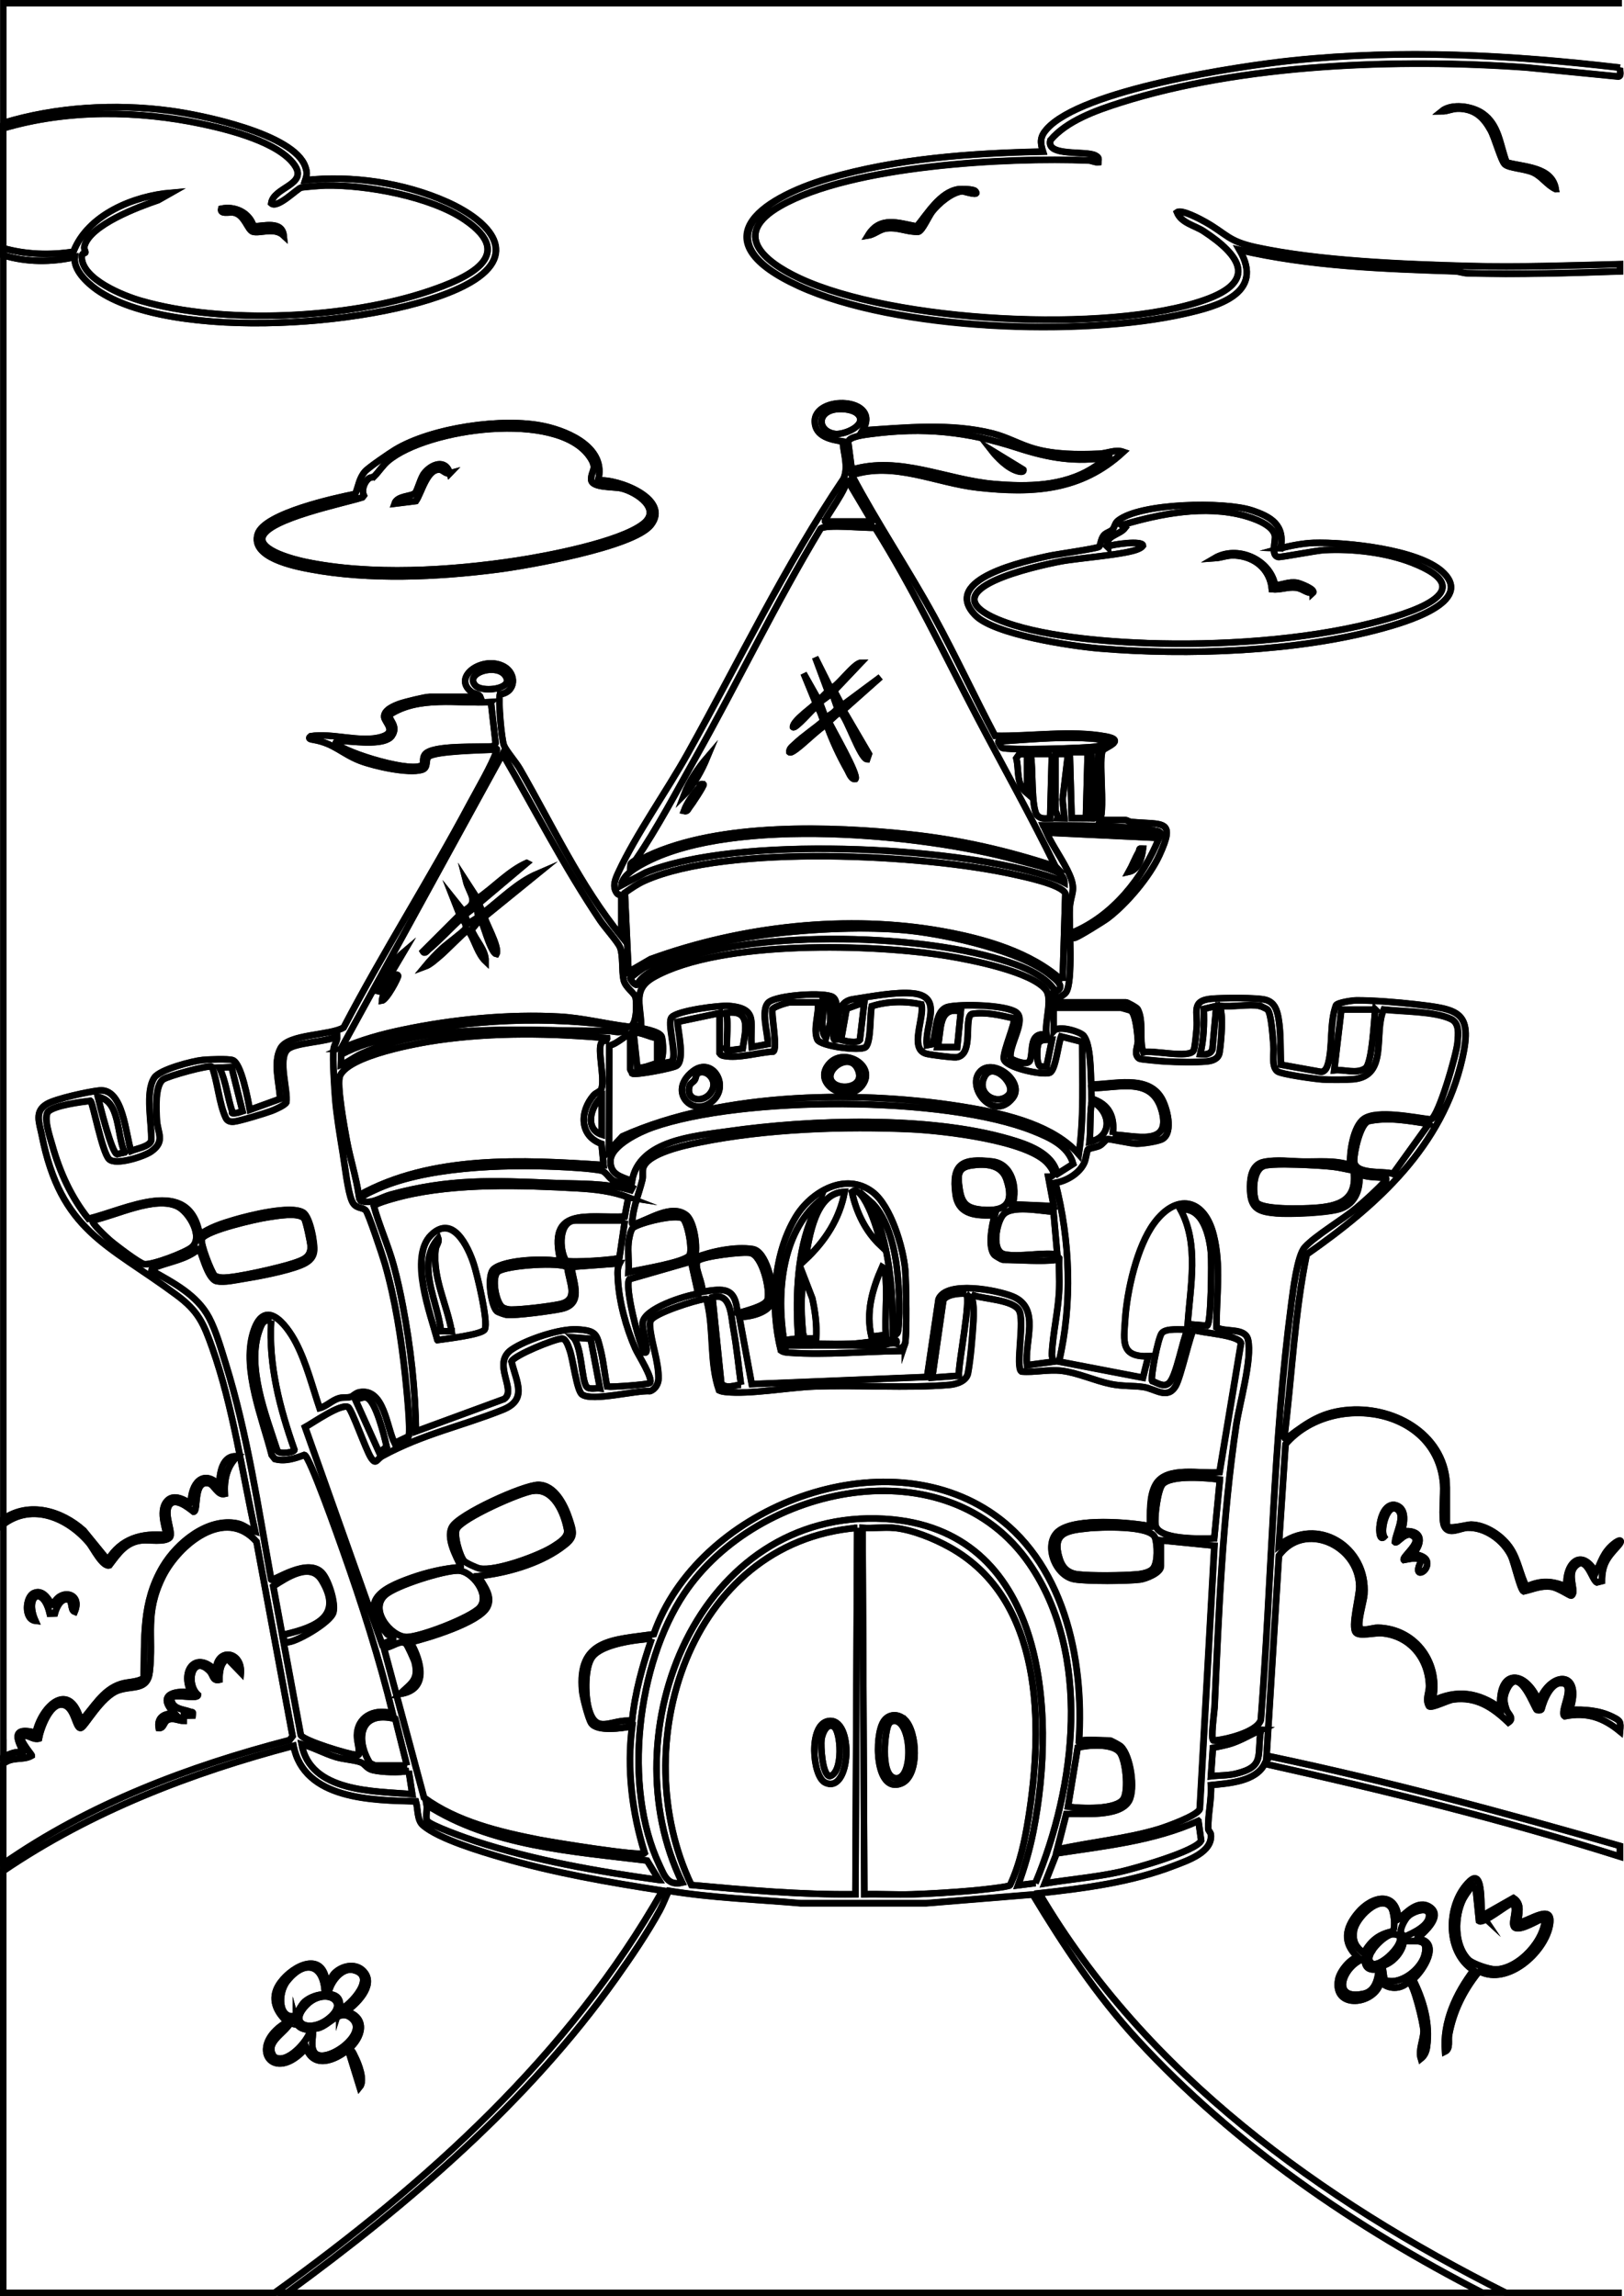 <?xml version="1.0" encoding="UTF-8"?>
<svg id="Layer_2" data-name="Layer 2" xmlns="http://www.w3.org/2000/svg" viewBox="0 0 249.75 353.06">
  <g id="Layer_1-2" data-name="Layer 1">
    <g>
      <path d="M249.42,352.56h-17.86c-28.4-14.28-55.33-33.57-71.71-61.43,7.02-.78,14.13-1.69,20.75-4.25,2.05-.79,5.93-2.07,5.62-4.8-.04-.32-.4-.62-.4-.84-.07-2.19.54-4.53.41-6.74,2.73-.28,6.91-.52,8.27-3.28,18.38,4.09,36.69,8.6,54.64,14.27v-1.64c-17.77-5.13-35.63-9.95-53.74-13.75l-.65.55,1.94-31.45c3.88-5.36,12.16-1.68,12.36,4.65.05,1.57-1.36,6.35-.5,7.22.57.58,2.86-.01,3.92.07,4.32.34,7.21,3.85,7.31,8.11.02,1.1-.62,2.05,0,3.13.47.32,2.86-.94,3.71-1.05,3.55-.47,6.05,1.21,8.49,3.54.97-.66-.05-1.29-.27-1.92-.43-1.22-.52-1.99.08-3.22,1.9-3.9,4.21,3.1,4.59,3.22.16.05.67.09.71-.17.34-1.34,1.44-4.13,3.12-3.97,2.31.22-.5,4.48.42,5.1,3.44-.67,5.9.19,8.52,2.33.14-1.54.05-1.64-1.18-2.25-2.01-.99-4.3-1.16-6.5-1.05,1.97-5.97-2.82-6.17-4.81-1.37-2.14-4.93-6.35-4.94-5.91,1.1-3.3-2.42-6.7-2.95-10.44-1.1,1.35-5.64-2.48-11.14-8.4-11.27-.77-.02-2.34.61-2.75.03-.47-.67.59-4.05.67-5.14.53-7.3-7.26-12.23-13.15-7.52l1.03-15.59c7-8.15,23.27-5.81,24.24,6.12.12,1.52-.33,5.38.15,6.45.66,1.49,2.43.32,3.58.27,2.74-.1,5.5,1.91,6.68,4.3.53,1.06,1.41,5.2,1.96,5.49,1.55-.34,2.56-.92,4.27-.71.94.11,2.85,1.38,3.02,1.37.19-.01.35-.35.35-.61,0-1.16-.74-2.85.32-3.93,1.74-1.77,2.54,2.15,3.3,2.5l.79-.2c.01-2.62.85-3.63,2.44-5.37.86-.94.38-1.18-.62-.36-1.63,1.34-1.87,2.59-2.75,4.39-2.3-3.88-4.75-1.37-4.53,2.2-2.26-.93-3.88-1.02-6.16-.01-.94-1.84-1.24-4.04-2.4-5.84-1.25-1.93-3.78-3.67-6.13-3.7-.61,0-3.71.91-3.71.08v-5.77c0-7.91-7.75-12.46-14.97-11.95-4.03.28-6.3,1.8-9.34,4.12-.21.16-.46.56-.68.14,1.18-9.39,1.55-18.88,3.44-28.16,10.92-7.64,20.9-16.61,23.95-30.19,1.62-7.21-.67-7.51-7.23-8.27-2.7-.31-6.35-.61-9.03-.61-.63,0-2.91.32-3.18.76-1.01,2.75-.47,6.14-1.2,8.91-.14.55-.41,1.3-1.1,1.33l-6.17-1.11c-.1-2.3.02-4.91-.38-7.18-.22-1.21-.59-2.37-1.9-2.77s-6.75-.33-8.35-.19c-3.28.27-2.1,2.11-2.33,4.54-.07.75-.24,2.87-.45,3.38-.56,1.35-6.31-.08-7.76.31-.67-1.94.12-4.82-.86-6.63-.14-.25-1.6-1.04-1.78-1.04h-11.13v-1.37s.69.82.69.82c.34-.4.9-.56,1.2-.99,1.13-1.61.45-10.29.57-12.89.11-2.27,1.06-2.67-.02-5.18-.91-2.1-2.58-4.36-3.54-6.49l17.31.82c-2.48,6.12-7.1,11.97-13.33,14.55-.35.25.13.82.28.83.38.01,4.56-2.59,5.17-3.06,2.89-2.2,6.4-6.35,7.92-9.66,2.57-5.58.61-4.67-4.32-5.12-.35-.03-.73-.29-.81-.29h-3.98c.75-1.99-.29-9.59.41-10.72.26-.43,3.67-1.54.49-2.13-5.35-1-11.62,0-17.06-.11-3.18-6.05-6.06-12.28-9.34-18.28-4.03-7.38-8.77-14.39-12.69-21.8,6.47-2.15,12.94,1.21,19.37,1.92,8.44.94,15.9.52,22.39-5.49-1.23-.43-2.46.23-3.7.28-3.31.14-6.78.13-9.97-.76-2.2-.62-4.2-1.8-6.43-2.36-6.47-1.62-13.44-.91-20.01-.46,3.08-5.14-7.54-5.54-7.34-1.28.1,2.22,2.5,2.71,4.28,2.97.14,1.94.93,3.82.15,5.71-9.08,13.45-16.08,28.11-23.97,42.26-3.23,5.79-7.95,12.42-10.64,18.22-.48,1.04-1.05,2.25-.24,3.3.22.28.67.24.67.28v6.32c-6.36-7.81-10.61-17.06-15.61-25.74-.61-1.06-2.1-2.75-2.44-3.6-.4-.98-.89-6.94-.64-7.86,2.49-.32,2.6-3.16.67-4.25-3.17-1.8-8.02,1.47-5.11,3.82.49.4,1.26.34,1.44.82h-7.83c-.63,0-3.72.77-4.47,1.02-.85.29-2.6.97-2.48,2.1.08.79,2.04,2.28-.38,3.02-3.18.98-7.69-.66-10.94-.09-.51.4.07.48.42.54,3.23.56,4.37,2.15,7.2,3.24,2.14.82,7.39,2.01,9.5,1.38,1.04-.31.49-1.55,1.01-2.01,1.01-.9,8.42-1,10.17-1.1.34-.02.46-.3.27.28-.65,1.98-2.98,5.98-4.07,8.02-6.19,11.62-13.32,22.76-19.42,34.44-2.13,1.27-8.52.96-9.71,3.2s-.15,5.38-.07,7.77l-4.64,1.68c-.27-1.44-1.31-7.24-2.67-7.64-.74-.22-3.66-.11-4.58-.02-1.56.15-6.61,1.46-7.44,2.72-1.48,2.25-.34,7.07-.48,9.69-.28.92-2.29,1.23-3.1,1.57-.83-2.44-1.18-9.68-4.88-9.29-1.7.18-6.7,1.26-8.09,2.09-1.93,1.16-1.14,2.87-.77,4.73,2.93,14.88,10.12,16.76,20.72,24.62,3.36,2.49,4.16,4.33,5.53,8.21,3.17,9,4.54,18.88,6.58,28.18-.97-.26-1.69-1.03-2.73-1.25-4.57-.95-9.33,2.98-11.5,6.66-3.27,5.53-2.75,10.96-2.93,17.13-1.06.65-2.33.52-3.51.89-2.82.89-4.24,3.66-6.12,5.69-1.67-6.31-6.01-2.47-6.99,1.81-4.92-1.32-1.67,2.78-1.94,3.13-1.03-.44-2.07.2-3.02.55v-35.73c4.5-3.38,9.93-.96,13.18,2.89.59.7,2.07,3.73,3.13,3.41,1.37-1.8,2.51-3.57,4.98-3.83,1.12-.12,3.49.33,4.27-.41.66-.63-.83-3.39-.15-4.81.8-1.66,2.99.15,3.85.82.8-.05-.17-5.05,2.41-4.35.75.2,1.3,1.9,2.39,1.61-.11-2.2.3-4.21,1.92-5.77-2.3-.28-2.77,2.6-2.75,4.39-2.59-2.52-4.38-.14-4.39,2.75-.21.22-2.37-1.77-3.7-.26-1.45,1.64.16,4.9-.15,5.21-3.74-.34-6.9.53-8.93,3.85l-3.7-4.54c-3.39-3.05-8.36-4.54-12.37-1.78V39.25c3.55,1.09,7.38,1.09,10.99.28-.23,1.98,1.87,3.94,3.37,5.01,11.41,8.11,44.42,5.67,56.63-.65,8.88-4.6,3.91-9.86-2.75-12.84s-14.7-4.14-21.8-3.34c.29-.86.3-1.22.01-2.07-1.75-5.08-15.98-7.97-20.8-8.61-8.42-1.12-17.53-.6-25.65,1.88V.5h248.92M249.14,10.39c-16.83-1.97-33.53-2.86-50.41-1.1-8.24.86-32.42,4.49-37.78,10.58-1.01,1.15-1.01,1.99-.55,3.43-10.89.23-22.61,1.07-33.08,4.15s-19.21,9.76-4.47,16.52,43.36,7.86,59.31,4.26c5.02-1.13,12.4-3.07,8.47-9.81,10.82,2.52,22.03,2.91,33.12,3.28.65.02,1.25.28,1.9.3,7.82.22,15.71-.02,23.5-.29v-1.1c-7.71.19-15.49.49-23.23.28-9.96-.27-23.16-.78-32.83-2.89-4.2-.92-4.4-2-7.68-3.86-.78-.44-3.7-2.02-4.4-1.5.67,1.65,2.72,2,4.1,2.9,5.67,3.72,8.32,7.69.17,10.57-14.91,5.26-47.95,3.39-62.34-3.35-5.57-2.61-10.46-6.78-2.93-11.1,10.91-6.25,34.9-7.51,47.4-7,.51.02.99.32,1.51.27.06-.6.08-.74-.47-1.04-1.47-.78-7.62.23-6.91-2.34,2.52-3,7.06-4.6,10.74-5.77,18.82-5.97,42.83-6.83,62.44-5.42l14.02,1.38c.75.14.32-.93.41-1.38ZM239.25,29.08c-.56-3.48-4.92-3.36-7.56-4.11-1.03-2.67-1.12-5.77-3.72-7.55-1.61-1.1-4.73-1.58-6.3-.29,1.05,0,1.68-.49,2.87-.42,2.34.14,3.6,1.36,4.68,3.3.67,1.19,1.59,4.66,2.18,5.24.64.63,3.17.68,4.46,1.31s2.06,1.91,3.38,2.52ZM149.96,29.36c-.27-.28-2.1-.34-2.59-.26-2.8.43-4.75,3.76-6.38,5.72-2.85-.53-5.66-1.65-7.51,1.4,1.07-.17,1.74-.97,2.88-1.1,1.81-.22,3.17.61,4.9.51.61-.19,1.55-2.37,2.12-3.11.97-1.23,2.99-2.96,4.59-3.11.24-.02,2.9.9,1.99-.05ZM91.99,73.88c1.32-4.92-4.35-7.49-8.28-8.34-6.35-1.38-17.32.22-22.94,3.62-.84.51-4.13,2.75-4.63,3.34-.91,1.05-.99,2.23-1.49,3.45-3.08.61-13.98,2.99-15,6.16-1.16,3.62,5.58,4.96,8.07,5.42,9.08,1.71,19.58,1.22,28.72.05,4.63-.59,20.95-3.45,23.66-6.84,3.17-3.98-5.06-7.16-8.09-6.86ZM196.94,84.32c.69-3.57-1.44-4.86-4.46-5.85-4.19-1.38-17.12-1.15-20.55,1.59-.51.41-.48.96-.84,1.36-.33.37-1.01.47-1.36.91-.45.54-.51,1.6-.71,1.75-.41.29-6.62,1.15-7.86,1.43-3.2.72-16.63,3.49-11.18,9.09,2.9,2.99,14.79,4.75,19.07,5.11,13.53,1.14,30.49.52,43.6-3.1,3.05-.84,14.35-4.01,9.14-8.72-3.78-3.41-14.83-4.57-19.79-4.41-1.56.05-3.55.42-5.07.84ZM175.78,130.5c-.73-.15-.47.19-.68.54-.57.97-.96,2.05-1.51,3.03,1.56-.33,2.03-2.22,2.2-3.57ZM215.62,235.48c.41-1.52.75-3.76-1.24-4.1-2.58,0-2.71,6.19-1.51,4.92-.65-1.1.54-5.45,2.09-4.15,1.21,1.02-.37,3.68-.43,4.97.37.4,1.79-2.16,3.05-.7.83.96-2.09,3.07-1.68,3.45,1.01-.16,1.74-.44,2.75,0-1.73,3.13,1.26,1.9.79.19-.2-.73-1.47-1.11-2.16-1.02,1.76-2.07,1.36-3.91-1.65-3.57ZM8.19,246.75c-.34.24-1.19-2.61-3.01-1.78-1.29.58-1.52,4.05.27,4.25-1.74-3.91,1.16-5.58,2.2-1.1l.79-.03c.23-.84.79-2.19,1.83-2.18s.45,1.65,1.22,1.93c1.26-2.99-2.33-3.63-3.3-1.1ZM227.99,294.57c-.41-.61.32-7.43-1.93-5.36-3.65,3.37-3.92,10.89.53,13.74-2.69,3.57-4.75,7.92-4.37,12.51.87-.42.47-1.68.62-2.54.65-3.6,2.2-6.73,4.45-9.58l.28-.19c4.29,2.12,9.86-2.82,10.73-6.92.82-3.85-3.05-.85-4.82-.57.06-1.4.71-2.87-.73-3.81l-4.77,2.71ZM215.08,295.12c-.27-4.38-4.03-3.71-6.31-.95-1.91,2.29-2.31,4.54,0,6.72-1.24.43-2.72,2.21-2.96,3.5-.87,4.67,5.74,3.9,6.53.35,1.12,1.2,3.12,1.2,4.26,0,.79,0,2.33,6.57,2.33,7.55,0,1.35-.83,2.9-.41,4.26.58-.46.84-1.09.94-1.81.51-3.61-.54-7.2-2.14-10.38,1.59-1.34,4.26-5.59.97-6.22-.77-.39.32-.64.51-.82.99-.95,2.91-2.92,1.08-4.1s-3.6.86-4.78,1.89Z" style="fill: none; stroke: #000; stroke-miterlimit: 10;"/>
      <path d="M227.99,352.56H44.18c18.69-13.64,37.02-29.31,50.5-48.28,2.34-3.3,4.85-6.98,6.79-10.52.53-.98.89-2.01,1.38-3,6.72,1.1,13.53,1.32,20.3,1.91h19.25s16.43-1.34,16.43-1.34c4.79,7.93,9.82,15.53,16.11,22.36,14.97,16.25,33.46,28.82,53.03,38.88Z" style="fill: none; stroke: #000; stroke-miterlimit: 10;"/>
      <path d="M.5,287.7c13.49-9.16,28.9-15.11,44.64-19.24,1.62,8.29,12.11,8.38,18.82,8.54.35,1.25.15,2.89,1.1,3.7,2.44,2.09,8.91,4.01,12.09,4.94,8.08,2.36,16.41,3.8,24.73,5.09-14.33,25.29-36.28,45.03-59.62,61.83H.5v-64.86ZM53.53,315.18c2.22-1.8,3.09-4.93-.27-5.91,1.61-1.12,4.37-3.85,2.88-5.91-1.16-1.59-3.38-1.23-4.66,0-.54.51-.67,1.31-1.24,1.64-.42-5.08-5.1-2.92-7.14-.13-1.5,2.05-.91,4.11.81,5.78v.39c-6.03,3.71-1.85,9.6,3.17,3.86,1.17,3.25,4.43,1.92,6.46.27l1.78,5.77c.88-1.04-.18-3.66-.74-4.76-.21-.41-.45-1.18-1.04-1.01Z" style="fill: none; stroke: #000; stroke-miterlimit: 10;"/>
      <path d="M.5,270.11c.95-.35,1.99-.99,3.02-.55.26-.35-2.99-4.46,1.94-3.13.99-4.29,5.33-8.12,6.99-1.81,1.89-2.04,3.3-4.8,6.12-5.69,1.18-.37,2.44-.24,3.51-.89.18-6.18-.34-11.6,2.93-17.13,2.18-3.68,6.93-7.62,11.5-6.66,1.04.22,1.76.99,2.73,1.25-2.04-9.3-3.41-19.18-6.58-28.18-1.37-3.88-2.17-5.72-5.53-8.21-10.6-7.86-17.8-9.74-20.72-24.62-.37-1.86-1.16-3.58.77-4.73,1.39-.83,6.39-1.91,8.09-2.09,3.71-.39,4.05,6.85,4.88,9.29.82-.34,2.82-.65,3.1-1.57.13-2.62-1.01-7.45.48-9.69.83-1.26,5.89-2.57,7.44-2.72.93-.09,3.84-.21,4.58.02,1.35.41,2.39,6.2,2.67,7.64l4.64-1.68c-.09-2.39-1.13-5.53.07-7.77s7.58-1.94,9.71-3.2c6.11-11.67,13.23-22.82,19.42-34.44,1.09-2.04,3.42-6.04,4.07-8.02.19-.58.06-.3-.27-.28-1.75.1-9.16.2-10.17,1.1-.52.46.03,1.7-1.01,2.01-2.1.62-7.36-.57-9.5-1.38-2.83-1.09-3.98-2.68-7.2-3.24-.35-.06-.93-.14-.42-.54,3.26-.57,7.76,1.07,10.94.09,2.41-.74.46-2.23.38-3.02-.12-1.13,1.63-1.81,2.48-2.1.75-.26,3.84-1.02,4.47-1.02h7.83c-.18-.48-.95-.42-1.44-.82-2.91-2.35,1.94-5.61,5.11-3.82,1.93,1.1,1.82,3.94-.67,4.25-.25.93.24,6.89.64,7.86.35.85,1.83,2.54,2.44,3.6,5.01,8.69,9.25,17.93,15.61,25.74v-6.32s-.45,0-.67-.28c-.8-1.05-.24-2.27.24-3.3,2.69-5.8,7.41-12.42,10.64-18.22,7.89-14.15,14.89-28.8,23.97-42.26.77-1.9-.01-3.77-.15-5.71-1.78-.26-4.18-.74-4.28-2.97-.2-4.26,10.42-3.86,7.34,1.28,6.57-.44,13.54-1.16,20.01.46,2.24.56,4.23,1.74,6.43,2.36,3.19.9,6.66.9,9.97.76,1.24-.05,2.47-.71,3.7-.28-6.49,6.01-13.94,6.43-22.39,5.49-6.43-.71-12.9-4.07-19.37-1.92,3.92,7.41,8.65,14.42,12.69,21.8,3.28,6,6.15,12.23,9.34,18.28,5.44.12,11.71-.89,17.06.11,3.18.59-.22,1.7-.49,2.13-.69,1.13.34,8.73-.41,10.72h3.98c.09,0,.46.25.81.29,4.92.45,6.89-.46,4.32,5.12-1.53,3.32-5.03,7.46-7.92,9.66-.62.47-4.79,3.08-5.17,3.06-.15,0-.64-.58-.28-.83,6.23-2.58,10.85-8.43,13.33-14.55l-17.31-.82c.96,2.13,2.63,4.39,3.54,6.49,1.08,2.51.14,2.9.02,5.18-.13,2.6.56,11.28-.57,12.89-.31.44-.86.59-1.2.99l-.68-.82v1.37s11.12,0,11.12,0c.18,0,1.64.78,1.78,1.04.97,1.81.19,4.68.86,6.63,1.45-.39,7.19,1.05,7.76-.31.21-.51.38-2.62.45-3.38.22-2.44-.95-4.27,2.33-4.54,1.59-.13,7.02-.21,8.35.19s1.68,1.56,1.9,2.77c.4,2.27.28,4.87.38,7.18l6.17,1.11c.68-.03.95-.78,1.1-1.33.72-2.77.19-6.15,1.2-8.91.28-.43,2.56-.76,3.18-.76,2.68,0,6.33.3,9.03.61,6.56.76,8.85,1.05,7.23,8.27-3.05,13.57-13.02,22.55-23.95,30.19-1.89,9.28-2.27,18.78-3.44,28.16.22.41.47.02.68-.14,3.05-2.32,5.32-3.83,9.34-4.12,7.22-.51,14.97,4.04,14.97,11.95v5.77c0,.83,3.1-.09,3.71-.08,2.35.04,4.88,1.77,6.13,3.7,1.17,1.81,1.47,4.01,2.4,5.84,2.28-1,3.9-.92,6.16.01-.22-3.57,2.23-6.08,4.53-2.2.88-1.8,1.12-3.06,2.75-4.39,1-.82,1.48-.58.62.36-1.59,1.74-2.43,2.74-2.44,5.37l-.79.2c-.77-.35-1.56-4.27-3.3-2.5-1.06,1.08-.31,2.77-.32,3.93,0,.26-.16.6-.35.61-.17.01-2.08-1.26-3.02-1.37-1.71-.21-2.71.37-4.27.71-.55-.28-1.43-4.42-1.96-5.49-1.19-2.39-3.95-4.4-6.68-4.3-1.15.04-2.92,1.21-3.58-.27-.48-1.07-.02-4.93-.15-6.45-.97-11.93-17.24-14.27-24.24-6.12l-1.03,15.59c5.89-4.7,13.67.22,13.15,7.52-.08,1.08-1.14,4.46-.67,5.14.41.59,1.97-.04,2.75-.03,5.92.14,9.75,5.63,8.4,11.27,3.74-1.85,7.14-1.32,10.44,1.1-.44-6.04,3.77-6.03,5.91-1.1,1.98-4.79,6.78-4.59,4.81,1.37,2.2-.11,4.5.06,6.5,1.05,1.24.61,1.33.7,1.18,2.25-2.62-2.14-5.08-3-8.52-2.33-.92-.62,1.89-4.88-.42-5.1-1.68-.16-2.79,2.62-3.12,3.97-.05.26-.55.22-.71.17-.38-.12-2.69-7.12-4.59-3.22-.6,1.23-.51,2-.08,3.22.22.63,1.24,1.26.27,1.92-2.44-2.33-4.94-4.02-8.49-3.54-.85.11-3.24,1.37-3.71,1.05-.63-1.08.02-2.04,0-3.13-.1-4.25-2.99-7.76-7.31-8.11-1.06-.08-3.35.51-3.92-.07-.86-.87.55-5.65.5-7.22-.2-6.33-8.48-10.01-12.36-4.65l-1.94,31.45.65-.55c18.11,3.81,35.98,8.63,53.73,13.75v1.64c-17.94-5.67-36.25-10.18-54.63-14.27-1.36,2.76-5.55,3-8.27,3.28.13,2.21-.48,4.55-.41,6.74,0,.22.37.52.4.84.31,2.73-3.57,4.01-5.62,4.8-6.62,2.57-13.73,3.48-20.75,4.25,16.37,27.86,43.31,47.15,71.71,61.43h-3.57c-19.57-10.06-38.06-22.63-53.03-38.88-6.29-6.83-11.32-14.43-16.11-22.36l-16.43,1.34h-19.25c-6.78-.58-13.59-.81-20.3-1.91-.49.98-.85,2.02-1.38,3-1.94,3.54-4.45,7.23-6.79,10.52-13.49,18.97-31.81,34.64-50.5,48.28h-1.92c23.34-16.81,45.29-36.54,59.62-61.83-8.32-1.28-16.64-2.73-24.73-5.09-3.18-.93-9.65-2.85-12.09-4.94-.95-.81-.76-2.45-1.1-3.7-6.71-.16-17.2-.25-18.82-8.54-15.74,4.14-31.14,10.09-44.64,19.24v-1.1c13.2-9.2,28.52-15,44.04-19.02l.46-.6-5.55-29.91c-4.84-5.49-12.01.46-14.46,5.46-2.77,5.65-1.33,8.97-1.96,14.53-.33,2.97-2.64,2.09-4.82,2.87-2.66.94-5.12,5.65-5.76,5.78-.9.2-.93-3.56-3.01-3.59-1.82-.03-3.18,3.7-3.45,5.23-.7.2-1.32-.31-1.9-.42-2.16-.41.82,2.83.81,3.04-1.35.79-2.93.09-4.39,1.24v-1.1ZM128.46,62.95c-2.95.47-2.67,3.41-.04,3.77,1.19.16,4.26-.99,3.85-2.47-.36-1.29-2.7-1.48-3.81-1.3ZM170.56,70.31c-5.17.84-9.24.13-14.08-1.44-7.71-2.5-14.38-3.22-22.59-2.13-.76.1-3.39.39-3.45,1.23l.56,4.26c7.35-2.2,14.54,1.58,21.84,2.2,5.13.44,10.65.39,15.16-2.42l2.56-1.69ZM126.88,80.2h6.46c.11,0,.79.74.68-.13l-3.84-6.46c.53,1.07-3.6,6.38-3.3,6.6ZM162.32,133.24c-3.76-7.7-7.97-15.21-11.95-22.8-5.15-9.83-9.89-19.86-15.79-29.29-1.49.09-7.58-.57-8.38.15-6.93,11.52-12.74,23.65-19.32,35.37-2.76,4.91-5.88,10.83-9.02,15.41-.31.45-.9.47-.92,1.03l2.65-1.47c11.06-5.19,28.36-4.62,40.35-3.33,7.64.82,15.12,2.53,22.39,4.94ZM73.11,105.41c.94,1.02,5.04.66,4.88-.88-.65-2.9-6.81-1.22-4.88.88ZM75.5,107.96c-5.12.28-11.04-1-15.54,1.92-.39.76,1.43,1.68.29,3.29-1.02,1.43-5.21.91-6.85.82-.37-.02-1.72-.2-1.8.28,1.66,1.6,12.25,4.76,13.43,3.27.14-.18-.1-.94.29-1.5,1.08-1.57,8.69-1.09,10.61-1.3l.29-.47-.72-6.31ZM170.56,114.28l-.96-.54c-5.31-.65-10.74-.06-16.07.28-.04.04.38.86.55.96.7.44,12.74.09,14.4-.17.71-.11,1.38-.41,2.09-.52ZM167.82,115.38v10.44c.63.03.49.1.55-.41.39-3.31.31-6.72.55-10.04h-1.1ZM167.27,115.65h-2.75s.29,10.15.29,10.15h2.19s.27-10.15.27-10.15ZM52.43,161.27c3.09-1.38,6.26-2.24,9.56-2.93,7.66-1.6,16.26-2.45,24.09-2.01,3.56.2,7.06,1.12,10.58,1.54,1.3.16,1.27-3.49,1.1-4.42-.16-.83-1.59-1.53-1.86-2.82-.29-1.38-.05-3.71-.54-4.95-.32-.82-2.37-3.12-3.04-4.11-5.58-8.3-10.02-17.01-15.02-25.64l-24.86,45.34ZM157.93,115.93l-1.19.04-.44.62c.47,1.94-.11,3.92,1.64,5.39v-6.05ZM161.77,115.93h-3.3c.46,1.81.04,8.46,1.08,9.5.57.56,1.21.4,1.94.4l.27-9.9ZM162.32,115.93v8.66c0,.2.42.8.3,1.21l1.08.02-.29-2.89.84-7h-1.92ZM178.53,128.29c-.1-.53-.57-.45-.95-.56-1.25-.35-3.54-.43-4.96-.53-4.05-.3-8.16-.27-12.22-.27.22.57,1.51.52,2.05.55,3.18.17,6.46.06,9.64.26,2.13.13,4.29.65,6.45.56ZM163.69,135.72c0-.66-.45-1.3-1.03-1.58-1.41-.69-4.86-1.51-6.55-1.97-14.47-3.98-43-6.58-56.54.29-1.39.7-3.87,2.02-4.02,3.68l3.78-1.99c14.11-5.7,46.66-4.02,61.28.41,1.05.32,2.11.66,3.08,1.17ZM163.42,150.83l.41-13.46c-.64-1.4-6.46-2.59-8.05-2.94-13.71-3.04-43.81-4.66-56.56.96-1.11.49-2.13,1.19-3.12,1.89l.56,12.17,3.39-1.97c13.98-5.08,30.3-6.93,45.02-4.26,6.35,1.15,13.54,3.2,18.35,7.61ZM162.33,152.48c1.66-.7.02-1.88-.85-2.59-4.53-3.66-15.47-6.09-21.27-6.75-10.66-1.22-31.83.43-41.26,5.72-.2.11-2.03,1.43-2.01,1.56.05.26.73,1.22,1.09.97.55-1.36,2.72-2.39,4.05-2.96,13.11-5.54,38.29-4.93,51.84-.87,2.93.88,6.79,2.26,8.41,4.92ZM101.06,163.47v-3.85c-1.15-.09-2.55-1-3.69-.82-1,.16-2.5,1.79-3.69,1.97l-.04,16.17,2.06-2.2c15.36-6.9,37.24-7.22,53.77-4.32,5.56.98,12.64,2.71,16.42,7.07.82-5.72.53-11.51.52-17.28l-3.24-.83c-.41.99-.85,5.19-1.73,5.57-1.08.45-6.95-.78-7.08-2.16-.12-1.25,1.9-5.71,1.53-6.2-2.06-.47-4.39-1.04-6.48-.67-1.27.62.44,6.35-2.37,6.66-.54.06-3.93-.37-4.58-.54-2.75-.72-.23-5.62-.78-7.6-2.47-.53-5.2-.49-7.63.28-.3,1.27-.07,5.6-.97,6.31-.79.63-6.95-.13-7.4-1.19-.69-1.63.3-3.98.09-5.71h-4.26c-.4,0-2.56.67-2.75,1.08-.14,1.05.84,6.03.15,6.49-2.33.14-5.28,1.09-7.57.67-.31-.06-.51-.14-.69-.41v-6.18l-6.48,1.36c.09,1.53,1.15,5.86-.13,6.74-.58.4-6.33,1.49-6.81,1.2-.04-.2-.32-.54-.32-.64v-4.95l.55-.28.55,5.09,5.37-1.08c.71-1.39-.89-5.99-.08-6.82.98-1.01,7.3-1.85,8.85-1.71,4.64.4,3.06,2.75,3.44,6.32l2.49-.46c.02-1.64-1.19-5.27.11-6.42s8.72-1.6,9.88-.8.23,4.26.15,5.6c-.02.3-.18,1.04.28.97.69-2.26-.33-5.79,2.68-6.25,2.69-.41,6.66-1.18,9.28-.89,4.67.52,1.69,4.94,2.06,7.97l.85-.16c.65-1.69.32-5.26,2.44-5.75,1.94-.45,8.81-.3,10.44.84s-1.27,5.27-.83,7.09c.6.41,2.68,1.2,2.99.27.52-1.56-.23-4.33,2.52-3.94-.37-1.8,1.01-5.49-.12-6.89-2.21-2.77-11.39-4.57-14.9-5.15-11.45-1.92-35.08-2.54-45.34,3.2-3.31,1.85-2.08,4.09-1.99,7.32l-.84.42c.9.09,3.61.59,3.98,1.38.24.49.58,4.3-.69,4.12ZM127.66,153.9l-1.05-.04c.37,1.89-.81,4.24.41,5.77l.65-2.37v-3.36ZM129.35,159.9c.68.18,2.42.63,2.89,0l.68-5.78-2.72.98-.85,4.79ZM187.05,154.68l-1.93.46c.09,2.35.02,4.68-.54,6.96.76.06,1.56.08,1.87-.74l.6-6.68ZM193.78,154.68c-1.77-.31-4.31.23-6.18,0,.34,1.12.32,2.28.29,3.45-.03.93-.19,2.93-.35,3.79-.18.94-1.11,1.23-1.98,1.31-1.73.16-4.57.09-6.35,0-.59-.03-3.8-.32-3.97-.42-.99-.59-.21-2-.25-2.75-.05-.98-.32-4.25-1.13-4.67-.11-.05-1.43-.42-1.51-.42h-10.3v3.57c.8-.92,4.11.11,4.62.74,1.11,1.38,1.07,5.71,1.15,7.5,3.46,0,8.59-1.54,10.77,2.01.9,1.46,1.91,5.34.2,6.35-.67.4-3.12.74-3.96.74s-4.3-.8-4.55-.7c-.24.09-.67.75-1.17,1.01-.46.24-1.65.42-1.78.55-.16.16-.33,1.55-.56,2.05-.74,1.65-2.71,2.82-4.45,3.11,2.28,8.89,2.63,18.54.55,27.48l12.91,2.48.83-3.3c-4.26.12-3.79-2.24-3.57-5.63.28-4.4,1.81-11.21,4.44-14.8,3.44-4.69,7.74-3.87,9.16,1.74,1.21,4.76.42,9.44.45,14.26,1.45.79,4.41-.01,4.85,1.88.68,2.96-1.33,9.84-1.82,13.18-2.13,14.36-2.68,28.92-3.33,43.39-.02.53-.67,5.06-.14,5.08,1.83-.13,6.67-1.29,7.26-3.18,1.66-21.35,1.9-42.76,4.69-64.01.25-1.94.9-7.38,2.06-8.66,1.66-1.83,5.81-4.25,7.96-6.05,1.59-1.34,3.11-2.75,4.54-4.26.12-.63-.28-.37-.68-.41-1.17-.1-2.33-.05-3.43-.55.2,2.27-.55,4.46-2.81,5.3-1.81.68-7.9.92-9.97.74-2.56-.23-3.88-.64-4-3.42-.08-1.77.09-4.08,2.14-4.48s4.07-.08,5.97-.05c2.48.04,4.89-.24,7.29.54-.17-1.87.46-5.97,2.1-7.11,2.04-1.42,7.82-.19,10.29.1,1.23-.55,3.96-10.14,4.1-11.82.1-1.31.35-2.99-1.02-3.64-2.5-1.2-7.52-1.12-10.33-1.45-1.63,3.65.81,10.24-4.72,10.72-.99.09-3.68.09-4.67.03-1.09-.07-6.43-.79-7-1.27-.91-.77-.46-2.71-.56-3.84s-.31-5.08-.94-5.65c-.12-.11-.97-.51-1.12-.53ZM211.5,155.23h-5.22l-1.1,9.34c1.53-.18,3.41.63,4.78-.3,1.05-.71,1.35-7.48,1.53-9.05ZM147.76,155.51c-3.63-.83-2.92,3.09-3.57,5.49h3.02s.55-5.49.55-5.49ZM111.77,156.19c.18,1.3,0,3.27,0,4.67,0,.11-.48.31.14.69l2.3-.31c.41-2.81,1.43-6.19-2.72-5.46-.14.1.26.33.27.41ZM96.38,157.98c-11.94-1.82-24.29-1.34-36.04,1.46-2.78.66-5.33,1.36-7.87,2.71l-.04,1.6c1.11-.42,1.99-1.18,3.11-1.69,10.94-5.02,26.24-3.43,37.97-3.54.94,0,2.09.64,2.87-.53ZM93.36,159.63c-8.61-.75-17.35-.91-25.92.31-3.23.46-13.72,2.34-15.14,5.46-.57,1.26.71,8.15,1.04,9.95.51,2.82,1.43,5.62,1.85,8.46,11.19-6.24,25.21-5.5,37.64-4.67l-.32-3.26c-3.42-1.22-3.37-4.98-1.21-7.47.33-.38,1.06-.58,1.2-.99.56-1.64-.7-6.18.02-7.13.25-.32.89-.22.85-.66ZM56.21,186.08c-.52-.48-1.52-.16-2.06-1.38-.66-1.48-1.11-5.57-1.41-7.39-.41-2.54-.94-5.67-1.15-8.19-.13-1.58-.44-6.35-.27-7.72.1-.78.59-1.28.55-2.05-1.61.93-6.59.94-7.68,2.07-1.46,1.51.14,6.21-.14,8.1-.22.44-1.75,1.12-2.27,1.31-1,.38-4.86,1.55-5.78,1.65-.53.06-1.01-.06-1.25-.56-1.03-2.15-1.26-5.58-2.13-7.88-.46-.33-6.76,1.42-7.5,1.94-1.31.91-1.06,4.63-.99,6.15.1,2.12,1.37,3.35-.85,4.93-1.09.78-5.49,2.21-6.5,1.18-1.09-1.11-2.47-8.69-2.85-8.96-1.49.18-5.4.69-6.44,1.6-.91.8.25,4.09.57,5.24,1.14,4.09,2.89,7.97,5.55,11.29,5.72-1.34,15.54-6.75,17.12,2.46,1.57-1.12,3.45-1.73,5.28-2.27,2.26-.67,8.72-2.3,10.63-1.14,1.06.64,1.84,4.79,1.66,6.01-.17,1.15-1.05,1.69-2.03,2.09-2.2.9-6.46,1.71-8.89,2.1-1.2.19-2.85.58-4.03.35-1.49-.29-2.42-4.96-2.76-4.95-1.99,1.64-4.32,1.9-6.57,2.77-.29.11-.66.12-.7.53,3.31,1.87,6.98,3.73,8.84,7.24,1.05,1.98,1.88,4.87,2.56,7.06,3.34,10.8,5,22.14,7.01,33.25.29.32,5.76-3.61,7.93-.92.93,1.15,2,4.48,1.62,5.94-.41,1.59-6.07,4.8-7.19,4.59-.42-.08-.68-.93-.15-1.22,4.75-1.12,8.88-2.84,5.55-8.31-1.74-2.86-5.37-.41-7.45.93l4.24,22.89c.45.87,7.34,2.97,8.51,3.03.5.03.41.04.42-.42.02-1.03-.39-1.86-.26-2.99.32-2.77,3.08-3.71,5.47-2.91-2.07-8.49-4.76-16.91-7.68-25.15-.61-1.72-5.12-14.52-5.9-14.64-1.43.53-3.02,1.06-4.55.63l-.48-.61c-1.4-5.55-4.56-13-2.9-18.71s5.04-1.63,6.65,1.49,2.51,6.75,3.61,10c1.08-.28,1.91-1.21,3-1.53.57-.17,1.19-.04,1.74-.18.47-.13.75-.62,1.45-.74,3.76-.63,4.11,5.41,5.34,7.83l2.15-1.03c.39-.66-.35-7.77-.49-9.15-.61-5.77-1.55-11.88-3.16-17.45-.31-1.07-2.55-7.81-2.95-8.18ZM161.77,159.9c-.67-.01-1.71-.17-2.06.55-.27.56-.36,3.32.31,3.54l.92.02.84-4.11ZM35.6,164.08l-1.85.08c1,2.09,1.21,4.42,1.92,6.6.11.34-.23.45.41.42.42-.02.82-.18,1.22-.31l-1.69-6.79ZM171.12,174.47c3.46.12,9.01,1.88,7.56-3.58s-6.61-3.56-10.86-3.56l.05,1.61c2.7.83,3.62,2.79,3.25,5.54ZM19.18,177.21c-1.23-2.55-.69-8.09-4.12-8.51.3,1.27,2.1,8.54,2.93,8.77l1.19-.26ZM92.54,174.47v-5.77c-1.68,1.34-2.7,4.93,0,5.77ZM167.55,175.57c3.51-.68,3.33-4.4.68-6.04-.56-.07-.36.02-.41.4-.22,1.67-.08,3.9-.27,5.64ZM162.6,180.51l2.44-1.55c-.77-2.8-3.66-4.06-6.15-5.06-13.59-5.44-44.72-5.42-58.54-.55-1.91.67-6.38,2.76-6.47,5.1-.08,2.21,1.67,2.48,3.31,3.15,1.06-6.29,9.57-6.91,14.75-7.65,12.7-1.83,30.88-2.4,43.23,1.19,2.83.82,6.74,2.15,7.42,5.36ZM219.74,172.82c-3.1-.47-6.23-1.1-9.34-.41-1.25.55-2.17,4.78-2.15,6.06.02,2.25,4.57,1.52,5.97,2.02l5.52-7.67ZM162.46,193.71c-2.25.31-5.82,0-8.24,0-.07,0-1.11-.6-1.22-.7-1.16-1.07-.45-4.72-.01-6.17-2.69.11-5.57.08-6.02-3.19-.65-4.78,1.07-5.58,5.61-5.06,3.09.36,3.9,4.01,3.16,6.59l6.32.27-.84-4.52c1.46-.02.59-1.24.02-1.93-3-3.68-16.29-5.15-21.01-5.37-10.36-.49-22.48-.04-32.62,2.02-2.07.42-8.02,1.63-8.69,3.95-.16.56.02,1.22-.12,1.8-.45,1.86-1.33,4.03-1.51,5.91-.04.37-.33,1.07.33.88,2.2-.65,5.63-3.1,7.91-1.37,1.26.95,1.85,5.1,1.31,6.6,2.51-1,6.21-1.78,8.91-1.36,2.16.34,3.14,5.47,3.19,7.28.06,2.32-3.33,3.17-5.23,3.15l1.91,10.33,26.96-1.1,1.77-11.97c1.24-2.89,9.03-1.39,11.39-.41,4.36,1.81,1.77,6.93,2.21,10.57l4.12-.55c-.19-.42-.31-.74-.29-1.22.13-3.09,1-6.65,1.12-9.9.06-1.6-.07-3.22-.01-4.82-.1-.14-.33.26-.41.27ZM149.35,179.21c-2.17.33-2.07,1.6-1.79,3.57.33,2.27,1.12,3.01,3.36,3.23,3.71.36,5.1-.98,3.85-4.68-.78-2.31-3.28-2.45-5.43-2.12ZM208.17,179.99c-1.04-.17-2.09-.45-3.13-.57-1.15-.13-2.93-.24-4.11-.29-1.43-.06-5.33-.22-6.48.13-1.79.55-1.83,4.04-1.31,5.46s7.38,1.12,8.89,1.03c3.86-.25,6.74-1.15,6.14-5.75ZM97.48,182.17c-.93-.03-2.27-.2-3.1-.61-.77-.39-1.17-1.43-1.99-1.58-1.7-.32-4.77-.49-6.58-.57-8.4-.37-20.63-.03-28.27,3.62-.34.16-2.58,1.1-2.1,1.61,1.7.6,3.03-.51,4.67-.96,8.99-2.45,15.68-2.16,24.85-1.78,4.08.17,8.05-.05,12.06,1.11l.45-.84ZM96.63,184.12c-2.45-.95-5.17-1.26-7.8-1.4-8.53-.48-18.55-.81-26.84,1.18-.78.19-4.2,1.07-4.5,1.56.86,3.08,2.19,5.99,3.04,9.08.56,2.02,1.03,4.21,1.42,6.27,1.2,6.28,1.94,12.89,2.01,19.29l13.56-4.98c2.03-1.38-2-5.46,1.18-7.62,2.24-1.52,7.41-3.25,10.1-3.08,2.92.19,2.96.7,3.6,3.3.42,1.74.61,3.72.96,5.49.81.1,6.34-.31,6.57-.55.6-.63-1.81-4.33-2.23-5.3-1.42-3.2-2.52-7.26-2.69-10.77-.04-.8-.11-1.59.27-2.33l-7.42.55c.38,2.65,1.89,5.76-1.63,6.47-1.6.32-6.9,1.04-8.32.9-.25-.03-1.35-.41-1.52-.57-.89-.84-1.59-5.57-.45-6.5,1.76-1.44,8.06-1.68,10.27-1.13-2.12-8.53,4.03-6.64,9.86-6.91l.55-2.95ZM14.24,187.66c-.3.33,2.23,2.67,2.62,3.01.79.69,4.55,3.57,5.32,3.71,1.14.21,6.35-1.77,7.32-2.6,1.85-1.59-.44-5.45-2.23-6.29-3.46-1.63-9.45,1.42-13.02,2.17ZM154.49,192.88c2.15.46,5.78-.34,8.1,0l-.58-6.56c-1.93-.07-6.49-1.11-7.79.53-1.01,1.27-1.8,5.6.26,6.03ZM185.65,203.85c.63-.43.69-9.75.58-11.12-.21-2.63-1.25-7.25-4.68-6.72,2.88,5.28,1.49,11.84,1.1,17.59l3,.25ZM32.99,196.11c.25.24.82.33,1.17.35,1.83.11,8.99-1.55,10.97-2.22,1.41-.48,2.67-.87,2.64-2.58-.01-.57-.72-3.9-.98-4.26-.8-1.09-4.4-.4-5.68-.21-1.73.26-9.29,1.98-10.05,3.27-.35.6,1.47,5.2,1.93,5.65ZM96.66,191.09c-.14,1.44.1,3.07,0,4.53,1.67-.42,8.54-1.46,9.36-2.59.55-.77-.29-5.21-1.03-5.68-1.15-.72-6.58.65-7.62,1.42-.39.29-.65,1.73-.71,2.31ZM96.11,187.66h-7.56c-2.7,0-2.57,4.55-1.52,6.19.55.36,7.96-.13,8.22-.45l.85-5.74ZM113.42,201.95c1.01-.34,4.29-1.07,4.61-2.11.45-1.45-.78-6.76-2.61-7.17-1.14-.26-7.23.51-8.05,1.17-.88.71.99,3.76.55,4.81,3.47-.57,5.19-.76,5.5,3.3ZM107.37,198.92l-1.1-4.94-9.49,2.73c-.75,1.08,1.42,9.75,2.35,11.28.47.07.29-.65.27-.95-.08-1.04-.62-2.65-.57-3.58.12-2.26,6.53-4.24,8.54-4.53ZM87.25,194.87c-1-.86-9.25-.33-10.63.63-1.13.79-.33,4.99.73,5.56.38.21.85.31,1.28.31,1.75,0,5.67-.47,7.42-.83,3.1-.64,1.45-3.29,1.2-5.68ZM148.57,198.94c-.95-.13-3.06.09-3.5,1l-1.71,11.89,4.09-.3c-.11-1.81,1.94-11.8,1.11-12.6ZM166.31,267.63c1.23-.17,3.07,0,4.4,0,.15,0,1.49.72,1.69.92,1.49,1.43,2.24,6.54,1.25,8.35-1.43,2.59-7.17,1.91-9.65,2.03l-1.4,5.47c5.14-1.17,10.61-1.63,15.66-3.16,1.16-.35,5.97-2.07,6.27-3.08l2.25-40.49-8.24-.82v3.99c0,1.02-2.31,1.92-3.18,2.04-1.95.25-8.18.28-10.08-.04-3.12-.52-4.88-5.64-2.38-7.47,2.69-1.98,10.72-1.31,13.99-.7.01-1.99-.16-4.64.87-6.42,1.68-2.9,7.03-1.56,9.81-1.87l3.3-19.84c-.3-1.29-6.03-1.56-7.25-2.04-.45.09-1.98,7.24-2.81,8.64-1.27,2.12-3.09.41-4.95.14-1.54-.23-3.23-.09-5.01-.46-2.44-.5-5.18-1.77-7.57-2.04-2.12-.24-4.14.29-6.17.12-1-.7.59-7.95-.41-9.48s-5.23-1.68-6.86-2.2l-.3.55c.26,1.06.23,2.33.17,3.41-.14,2.25-.42,5.8-.83,7.97-.23,1.23-1.78,1.71-2.87,1.8-6.52.56-14.18-.02-20.9.25-3.86.15-9.85,1.23-13.46.84-.36-.04-.72-.09-1.05-.25-1.49-4.26-.75-9.21-1.84-13.63-.09-.36.22-.46-.39-.4-1.4.15-7.72,2.17-8.27,3.28-.16.34-.14.57-.12.92.16,2.38,1.36,5.46,1.31,8.02-.01.8-.52,1.69-1.31,1.93-2.2-.14-8.86,1.63-10.44.52-.85-.59-1.38-5.43-1.92-6.87-.19-.51-.56-1.75-1.18-1.73-1.16.05-7.34,2.56-7.76,3.52.77,3.18,2.52,5.88-1.36,7.43-6.34,2.54-12.18,3.68-18.47,7.09-.93.5-.99,1.48-1.79.25s-2.95-7.46-3.51-7.76c-1.11-.59-5.42,2.44-6.61,3.09l11.83,33.34,1.47-.55c.76-.39-.42-.7-.65-.95-4.4-4.99-1.26-6.92,3.71-8.67,2.35-.83,5.07-1.47,7.56-1.65.25-.21-2.45-3.99-1.34-6.15,1.02-1.97,11.06-6.5,13.29-6.5,2.54.01,4.05,3.09,4.74,5.16.83,2.51.91,2.98-1.33,4.58-3.47,2.47-8.42,3.85-12.61,4.29.76,1.45,2.23,3.05,1.34,4.77-1.24,2.38-9.12,4.77-11.78,5.4,1.63,2.9,2.89,7.31-1.65,7.96,1.73-1.65,2.97-2.16,2.28-4.89-.1-.4-1.11-2.61-1.32-2.8-.9-.83-2.33.71-3.44.55l6.19,23.08c5.05,3.7,11.62,5.28,17.71,6.47,1.93.38,15.62,2.62,16.22,2.05-1.94-6.29-2.77-12.96-1.92-19.51-1.45.32-5.37.89-6.28-.45-.48-.69-1.32-3.99-1.4-4.92-.78-8.07,4.73-7.88,11-8.78,6.67-19.12,34.28-30.13,51.56-18.9,11.45,7.44,14.7,22.64,13.82,35.52.1.14.33-.26.41-.27ZM113.96,212.94c-.38-2.83-.66-5.77-1.17-8.57-.38-2.09-.37-5.69-3.22-4.89l1.36,13.28c.86.86,2.02.19,3.03.18ZM41.71,203.05c-1.17-.2-1.42.43-1.78,1.38-2.1,5.65.99,13.24,2.73,18.68.38.57,2.59.21,2.62-.16-2.25-6.39-4.01-13.05-3.58-19.9ZM182.65,204.43c-.98.06-3.31-.25-3.98.55-.59.72-1.78,6.9-1.48,7.38.78.26,1.78,1.03,2.58.31,1.14-1.02,2.08-6.65,2.88-8.25ZM90.83,205.86l-2.68-.21c1.35,1.37,1.26,6.52,2.05,7.57.38.5,1.49.2,2.07.27l-1.44-7.63ZM54.62,215.15l3.71,8.23,1.14-.94c-.32-1.44-1.68-7.15-3.12-7.53-.58-.15-1.15.26-1.72.24ZM187.6,227.51c-1.95-.25-7.41-.76-8.79.7-.77.81-1.31,5.19-1.1,6.31.45,2.34,7.12,2.08,9.02,2.03l.87-9.03ZM82.03,229.23c-2.03.25-10.8,4.16-11.76,5.82-.54.93.46,4.25,1.1,4.98.27.31,1.96,1.07,2.41,1.16,2.47.46,9.13-1.98,11.32-3.39.88-.57,2.33-1.42,2.11-2.59-.48-2.6-2.08-6.36-5.18-5.97ZM159.24,289.56c6.22-14.85,8.68-35.15-.92-49.1-12.68-18.43-41.87-12.18-53.08,4.56-7.29,10.88-9.47,29.77-3.86,41.68.79,1.69,1.28,3.31,3.53,2.79-11.3-23.09,2.53-57.68,31.2-55.94,24.55,1.49,26.51,29.38,22.8,48.11-.56,2.81-1.36,5.55-2.34,8.24l2.68-.34ZM131.83,234.93c-26,2.2-35.7,33.65-25.51,54.92,8.39.76,16.79,1.52,25.23,1.42l.27-56.34ZM137.46,234.93c-1.54-.14-3.25.1-4.81,0l.27,56.34c2.42-.07,4.87.09,7.3.01,2.96-.09,6.37-.31,9.33-.57.83-.07,5.56-.56,5.77-.82,1.53-3.27,2.27-6.81,2.84-10.35,2.3-14.33,2.29-33.65-12.14-41.64-2.42-1.34-5.79-2.72-8.56-2.98ZM167.21,235.01c-3.34.34-5.46.78-4.26,4.65.44,1.41,1.29,2.24,2.8,2.42,2.09.25,6.93.19,9.08,0,.8-.07,2.11-.3,2.57-1,.67-1,.58-3.47.25-4.59-.61-2.02-8.63-1.67-10.44-1.49ZM73.76,247.2c1.7-1.92-1.16-5.69-3.33-5.7s-9.43,2.26-11.14,3.72c-2.6,2.23.79,6.41,3.17,6.49,2.05.07,9.95-2.98,11.31-4.52ZM100.23,251.97c-2.41.16-7.64.79-9.14,2.81-1.18,1.59-1.09,5.73-.63,7.64,1.11,4.63,3.45,1.82,6.74,2.19.44-4.35,1.61-8.54,3.02-12.64ZM62.59,271.48l-1.79-7.16c-5.45-1.41-6.21,3.06-3.9,6.79.07.07.84.37.89.37h4.81ZM193.92,265.99c-1.48.67-2.86,1.51-4.41,2.05-.95.33-2,.5-2.99.72l-.3,4.37c1.31-.16,2.53-.08,3.85-.4,4.56-1.1,3.17-2.85,3.84-6.74ZM62.86,272.31c-1.36.29-4.15.21-5.51-.12-.99-.23-1.18-.92-1.84-1.19-.94-.38-2.68-.47-3.85-.82-1.84-.56-3.45-1.49-5.29-1.99,1.34,7.42,11.12,7.22,17.03,7.69l-.55-3.57ZM172.13,269.37c-1.18-1.33-4.81-1.05-6.39-.65l-1.49,9.08c1.85.28,7.48.56,8.54-1.22.78-1.32.35-6.09-.65-7.22ZM101.33,289.07l-1.83-2.98c-11.46-1.4-23.95-2.2-33.89-8.56.11.61-.21,1.97.06,2.42.42.72,6.26,2.77,7.42,3.15,9.04,2.96,18.81,4.67,28.23,5.97ZM184.3,280c-6.87,3.1-14.41,3.85-21.8,4.99l-1.82,4.63c3.83-.64,7.73-.95,11.54-1.78,2.08-.46,11.77-3.17,12.51-4.82l-.42-3.01Z" style="fill: none; stroke: #000; stroke-miterlimit: 10;"/>
      <path d="M.5,19.74c9.87-2.92,20.7-2.78,30.72-.64,4.06.87,11.6,2.78,14.06,6.27,2.17,3.08-3.24,3.38-3.57,5.91.96.85,3.95-2.23,4.59-2.42.34-.1,3.22-.32,3.79-.33,6.29-.1,16.12,1.69,21.38,5.27,8.24,5.6.18,9.03-5.44,10.95-12.56,4.28-31.61,5.2-44.37,1.51-2.73-.79-8.9-3.26-9.09-6.61-.05-.87.55-.61.56-.83s-.26-.52-.15-.94c.83-3.3,8.42-6.1,11.34-7.09l2.01-1.14c-5.73.48-12.83,3.35-15.04,9.07-3.55.55-7.32.44-10.79-.55v-18.41ZM39,34.81c-.63-2.12-2.88-3.16-4.98-2.71-.21.95,1.28.44,2,.61,1.63.38,2.04,2.67,2.86,2.92,1.1.33,3.3-.76,4.75.6-.24-2.31-3.07-1.47-4.63-1.41Z" style="fill: none; stroke: #000; stroke-miterlimit: 10;"/>
      <path d="M.5,286.6v-15.39c1.46-1.15,3.04-.44,4.39-1.24.01-.21-2.96-3.46-.81-3.04.58.11,1.2.62,1.9.42.28-1.53,1.63-5.26,3.45-5.23,2.08.03,2.1,3.79,3.01,3.59.64-.14,3.1-4.84,5.76-5.78,2.19-.77,4.49.1,4.82-2.87.62-5.56-.81-8.88,1.96-14.53,2.45-4.99,9.62-10.95,14.46-5.46l5.55,29.91-.46.6c-15.52,4.02-30.84,9.82-44.04,19.02ZM37.04,257.19c.17-3.38-3.79-3.84-3.85-.27-3.04-3.18-5.51-.05-3.84,3.3-2.96-.33-5.17.58-2.47,3.3-1.53-.13-2.77.49-2.47,2.2.88.09.68-1.06,1.57-1.32.82-.24,1.49.21,2.27.22l.02-.8,1.36-.03c.09-.67,0-.44-.38-.58-1.18-.43-2.94-.4-2.91-2.17.8-.61,4.06.34,4.11-.41-1.97-1.8-.84-6.32,1.76-3.68.59.59.49,1.6,1.54,1.35.02-1.16.11-2.59,1.23-3.23l2.06,2.13Z" style="fill: none; stroke: #000; stroke-miterlimit: 10;"/>
      <path d="M.5,18.91c8.11-2.48,17.23-3.01,25.65-1.88,4.81.64,19.05,3.53,20.8,8.61.29.85.27,1.21-.01,2.07,7.11-.8,15.26.41,21.8,3.34s11.63,8.25,2.75,12.84c-12.2,6.32-45.21,8.76-56.63.65-1.5-1.07-3.6-3.03-3.37-5.01-3.61.82-7.43.81-10.99-.28v-1.1c3.47,1,7.24,1.1,10.79.55,2.21-5.72,9.3-8.59,15.04-9.07l-2.01,1.14c-2.92.99-10.51,3.79-11.34,7.09-.11.42.17.71.15.94s-.62-.04-.56.83c.19,3.35,6.35,5.82,9.09,6.61,12.76,3.7,31.81,2.77,44.37-1.51,5.62-1.91,13.67-5.34,5.44-10.95-5.26-3.58-15.08-5.37-21.38-5.27-.57,0-3.45.22-3.79.33-.64.19-3.62,3.27-4.59,2.42.33-2.53,5.74-2.82,3.57-5.91-2.46-3.49-10-5.4-14.06-6.27-10.02-2.14-20.85-2.28-30.72.64v-.82Z" style="fill: none; stroke: #000; stroke-miterlimit: 10;"/>
      <path d="M.5,233.56c4-2.75,8.98-1.26,12.37,1.78l3.7,4.54c2.03-3.32,5.19-4.19,8.93-3.85.31-.31-1.31-3.57.15-5.21,1.33-1.5,3.49.48,3.7.26,0-2.89,1.81-5.26,4.39-2.75-.02-1.79.45-4.68,2.75-4.39-1.63,1.55-2.03,3.56-1.92,5.77-1.09.29-1.64-1.4-2.39-1.61-2.58-.7-1.61,4.31-2.41,4.35-.86-.67-3.05-2.47-3.85-.82-.68,1.42.81,4.18.15,4.81-.78.74-3.15.29-4.27.41-2.47.26-3.62,2.03-4.98,3.83-1.06.32-2.54-2.71-3.13-3.41-3.25-3.86-8.68-6.27-13.18-2.89v-.82Z" style="fill: none; stroke: #000; stroke-miterlimit: 10;"/>
      <path d="M249.14,10.39c-.1.45.34,1.52-.41,1.38l-14.02-1.38c-19.61-1.41-43.61-.55-62.44,5.42-3.68,1.17-8.22,2.77-10.74,5.77-.71,2.57,5.43,1.55,6.91,2.34.56.3.53.43.47,1.04-.52.05-1-.25-1.51-.27-12.5-.5-36.49.75-47.4,7-7.53,4.31-2.64,8.49,2.93,11.1,14.39,6.74,47.43,8.61,62.34,3.35,8.15-2.88,5.5-6.85-.17-10.57-1.38-.9-3.43-1.26-4.1-2.9.7-.52,3.62,1.06,4.4,1.5,3.28,1.86,3.48,2.94,7.68,3.86,9.67,2.11,22.87,2.62,32.83,2.89,7.74.21,15.52-.1,23.23-.28v1.1c-7.8.27-15.69.51-23.5.29-.65-.02-1.25-.28-1.9-.3-11.09-.37-22.3-.76-33.12-3.28,3.93,6.74-3.44,8.67-8.47,9.81-15.94,3.59-44.32,2.6-59.31-4.26s-6.32-13.35,4.47-16.52,22.2-3.92,33.08-4.15c-.45-1.44-.46-2.28.55-3.43,5.35-6.09,29.54-9.72,37.78-10.58,16.89-1.77,33.58-.87,50.41,1.1Z" style="fill: none; stroke: #000; stroke-miterlimit: 10;"/>
      <path d="M196.94,84.32c1.52-.42,3.51-.78,5.07-.84,4.96-.16,16.01,1,19.79,4.41,5.21,4.7-6.1,7.88-9.14,8.72-13.11,3.62-30.07,4.24-43.6,3.1-4.27-.36-16.17-2.12-19.07-5.11-5.44-5.6,7.98-8.38,11.18-9.09,1.24-.28,7.44-1.14,7.86-1.43.2-.14.26-1.2.71-1.75.36-.44,1.03-.54,1.36-.91.36-.4.32-.95.84-1.36,3.42-2.74,16.35-2.97,20.55-1.59,3.02.99,5.15,2.27,4.46,5.85ZM170.29,84.05c.71-.33,5.49-1.01,5.49-.14-.16.23-.38.35-.62.47-1.76.9-9.41,1.44-12.06,1.95-3.53.68-20.56,4.33-9.64,8.92,6.17,2.59,16.28,3.41,23,3.65,10.9.38,23.99-.44,34.55-3.11,5.21-1.32,17.57-4.81,6.13-9.27-4.04-1.58-9.16-2.16-13.48-1.93-1.21.06-6.71,1.15-7.11,1.06-1.17-.27-.31-2.5-.49-3.32-.35-1.64-3.26-2.63-4.68-3.02-6.09-1.67-12.97-.32-18.89,1.45l.55.41c-.87,1.13-3.06,1.15-2.74,2.89Z" style="fill: none; stroke: #000; stroke-miterlimit: 10;"/>
      <path d="M91.99,73.88c3.04-.3,11.27,2.88,8.09,6.86-2.7,3.4-19.03,6.25-23.66,6.84-9.14,1.17-19.65,1.66-28.72-.05-2.49-.47-9.23-1.8-8.07-5.42,1.02-3.17,11.91-5.55,15-6.16.5-1.22.58-2.4,1.49-3.45.5-.58,3.79-2.83,4.63-3.34,5.63-3.4,16.6-5,22.94-3.62,3.93.85,9.6,3.42,8.28,8.34ZM57.56,73.24c-.16.16-.64.15-.87.35-.68.59-1.11,1.75-.73,2.6l-.22.29c-2.73.89-14.57,3.26-15.36,6.11-.58,2.11,5.07,3.49,6.55,3.8,10.1,2.12,22.34,1.36,32.52-.19,4.73-.72,15.75-2.82,19.4-5.6,2.99-2.28-.92-4.92-3.26-5.5-1.15-.29-4.61-.04-4.67-1.34-.06-1.43,1.09-1.64-.29-3.59-5.02-7.11-24.93-4.33-30.92.68-.85.71-1.44,1.68-2.15,2.39Z" style="fill: none; stroke: #000; stroke-miterlimit: 10;"/>
      <path d="M215.08,295.12c1.17-1.03,3.03-3.02,4.78-1.89s-.09,3.15-1.08,4.1c-.18.18-1.28.43-.51.82,3.3.63.63,4.88-.97,6.22,1.61,3.18,2.66,6.77,2.14,10.38-.1.72-.36,1.35-.94,1.81-.41-1.36.41-2.91.41-4.26,0-.99-1.54-7.55-2.33-7.55-1.14,1.2-3.14,1.19-4.26,0-.79,3.55-7.4,4.32-6.53-.35.24-1.29,1.71-3.07,2.96-3.5-2.31-2.18-1.9-4.43,0-6.72,2.29-2.75,6.05-3.43,6.31.95ZM213.89,293.27c-1.66-2.1-5.41,1.67-5.67,3.66-.21,1.65.27,2.38,1.49,3.4,1.09-1.88,2.3-2.93,4.48-3.35.45-.61.18-3.11-.3-3.71ZM216.54,294.66c-.48.48-1.34,2.01-1.06,2.65l.56.49c1.25-.55,3.86-1.72,3.73-3.36-.11-1.39-2.51-.49-3.22.23ZM214.1,297.43c-1.17.06-4.62,3.36-3.17,4.44s6.74-4.64,3.17-4.44ZM212.91,304.43c2.35.97,5.59-1.59,6.16-3.81.72-2.78-1.35-1.98-3.16-2.21-.16,1.71-1.7,3.42-3.3,3.86l.3,2.15ZM209.85,301.16c-3.18.89-5.43,6.5-.2,5.43,1.79-.36,2.22-2.18,2.4-3.78-1.44.18-2.17-.09-2.2-1.65Z" style="fill: none; stroke: #000; stroke-miterlimit: 10;"/>
      <path d="M227.99,294.57l4.77-2.71c1.43.93.78,2.41.73,3.81,1.78-.28,5.64-3.29,4.82.57-.88,4.1-6.44,9.04-10.73,6.92l-.28.19c-2.25,2.85-3.8,5.98-4.45,9.58-.15.85.25,2.12-.62,2.54-.38-4.59,1.68-8.94,4.37-12.51-4.45-2.85-4.18-10.38-.53-13.74,2.25-2.07,1.52,4.75,1.93,5.36ZM226.89,289.9c-.36-.42-1.74,1.83-1.87,2.11-1.33,2.69-1.41,7.02.78,9.29.68.7,3.3,1.56,4.24,1.53,3.52-.09,7.56-4.49,7.56-7.99-1.04.38-3.49,1.95-4.49,1.62-1.12-.37.6-3.08-.59-3.81-.89.31-4.39,3.21-5.07,2.73l-.56-5.49Z" style="fill: none; stroke: #000; stroke-miterlimit: 10;"/>
      <path d="M215.62,235.48c3-.34,3.4,1.5,1.65,3.57.69-.09,1.96.29,2.16,1.02.47,1.71-2.52,2.94-.79-.19-1-.45-1.74-.17-2.75,0-.41-.38,2.51-2.49,1.68-3.45-1.26-1.46-2.68,1.11-3.05.7.06-1.29,1.64-3.95.43-4.97-1.55-1.31-2.73,3.04-2.09,4.15-1.2,1.27-1.06-4.92,1.51-4.92,1.99.34,1.65,2.58,1.24,4.1Z" style="fill: none; stroke: #000; stroke-miterlimit: 10;"/>
      <path d="M239.25,29.08c-1.32-.61-2.07-1.88-3.38-2.52s-3.82-.69-4.46-1.31c-.59-.58-1.52-4.05-2.18-5.24-1.08-1.94-2.34-3.16-4.68-3.3-1.19-.07-1.82.41-2.87.42,1.57-1.29,4.69-.81,6.3.29,2.6,1.78,2.69,4.87,3.72,7.55,2.65.75,7,.63,7.56,4.11Z" style="fill: none; stroke: #000; stroke-miterlimit: 10;"/>
      <path d="M149.96,29.36c.9.95-1.75.03-1.99.05-1.61.15-3.63,1.88-4.59,3.11-.58.73-1.51,2.92-2.12,3.11-1.73.1-3.09-.73-4.9-.51-1.14.14-1.8.93-2.88,1.1,1.84-3.05,4.66-1.93,7.51-1.4,1.64-1.97,3.59-5.29,6.38-5.72.49-.08,2.33-.02,2.59.26Z" style="fill: none; stroke: #000; stroke-miterlimit: 10;"/>
      <path d="M8.19,246.75c.97-2.53,4.56-1.89,3.3,1.1-.77-.28-.21-1.91-1.22-1.93s-1.6,1.33-1.83,2.18l-.79.03c-1.05-4.49-3.95-2.81-2.2,1.1-1.79-.2-1.56-3.67-.27-4.25,1.82-.83,2.67,2.02,3.01,1.78Z" style="fill: none; stroke: #000; stroke-miterlimit: 10;"/>
      <path d="M175.78,130.5c-.17,1.35-.64,3.23-2.2,3.57.55-.97.95-2.06,1.51-3.03.21-.36-.05-.69.68-.54Z" style="fill: none; stroke: #000; stroke-miterlimit: 10;"/>
      <path d="M53.53,315.18c-2.03,1.65-5.29,2.98-6.46-.27-5.02,5.74-9.2-.15-3.16-3.86v-.39c-1.73-1.67-2.33-3.73-.82-5.78,2.05-2.79,6.73-4.94,7.14.13.57-.34.7-1.13,1.24-1.64,1.28-1.23,3.51-1.58,4.66,0,1.5,2.05-1.27,4.78-2.88,5.91,3.36.98,2.49,4.1.27,5.91.59-.17.83.61,1.04,1.01.56,1.1,1.62,3.72.74,4.76l-1.78-5.77ZM49.95,306.66c-.04-4.55-2.99-5.52-5.76-2.05-1.58,1.97-1.28,5.97,1.19,5.37.13-.03.89-1.68,1.46-2.17.8-.7,2.05-1.16,3.12-1.14ZM52.15,309.13c1.84-.84,5.9-5.32,2.19-6.2-1.88-.45-3.66,2.05-3.84,3.73,1.56-.02,2.1,1.09,1.65,2.48ZM47.03,308.41c-2.72,2.93.65,4.1,3.34,2.1,3.79-2.82-.55-5.1-3.34-2.1ZM48.03,311.88c.3,1.14-.32,2.37.2,3.51,1.18,2.52,8.52-2.41,5.99-4.9-2.21-2.17-3.94,1.9-6.2,1.39ZM45.52,310.83h-.74c-.78,1.78-4.25,3.17-2.63,5.42,1.87,1.34,5.18-2.35,5.61-4.1-.97-.08-1.96-.27-2.24-1.33Z" style="fill: none; stroke: #000; stroke-miterlimit: 10;"/>
      <path d="M166.31,267.63c-.08.01-.31.41-.41.27.88-12.87-2.37-28.07-13.82-35.52-17.28-11.23-44.89-.22-51.56,18.9-6.27.9-11.78.71-11,8.78.09.93.93,4.22,1.4,4.92.91,1.33,4.83.76,6.28.45-.85,6.55-.02,13.23,1.92,19.51-.59.57-14.29-1.68-16.22-2.05-6.09-1.19-12.65-2.77-17.71-6.47l-6.19-23.08c1.11.15,2.54-1.39,3.44-.55.21.19,1.22,2.41,1.32,2.8.68,2.73-.56,3.25-2.28,4.89,4.54-.65,3.28-5.06,1.65-7.96,2.65-.63,10.54-3.02,11.78-5.4.89-1.72-.58-3.32-1.34-4.77,4.2-.44,9.15-1.82,12.61-4.29,2.24-1.6,2.16-2.07,1.33-4.58-.68-2.06-2.19-5.15-4.74-5.16-2.24,0-12.27,4.53-13.29,6.5-1.12,2.15,1.58,5.94,1.34,6.15-2.49.17-5.21.81-7.56,1.65-4.96,1.76-8.11,3.68-3.71,8.67.22.25,1.41.56.65.95l-1.47.55-11.83-33.34c1.19-.65,5.5-3.68,6.61-3.09.57.3,2.7,6.49,3.51,7.76s.86.25,1.79-.25c6.28-3.4,12.13-4.55,18.47-7.09,3.88-1.55,2.13-4.25,1.36-7.43.42-.96,6.61-3.47,7.76-3.52.63-.02,1,1.22,1.18,1.73.54,1.44,1.08,6.28,1.92,6.87,1.58,1.1,8.24-.67,10.44-.52.79-.24,1.3-1.13,1.31-1.93.05-2.56-1.15-5.63-1.31-8.02-.02-.35-.05-.59.12-.92.55-1.11,6.87-3.13,8.27-3.28.61-.07.3.04.39.4,1.08,4.42.35,9.37,1.84,13.63.33.17.69.21,1.05.25,3.61.4,9.6-.68,13.46-.84,6.72-.27,14.39.3,20.9-.25,1.09-.09,2.64-.57,2.87-1.8.41-2.17.69-5.71.83-7.97.07-1.09.1-2.35-.17-3.41l.3-.55c1.63.52,5.86.67,6.86,2.2s-.59,8.79.41,9.48c2.03.17,4.05-.36,6.17-.12,2.4.27,5.13,1.54,7.57,2.04,1.78.37,3.47.23,5.01.46,1.86.28,3.68,1.98,4.95-.14.84-1.4,2.36-8.55,2.81-8.64,1.23.48,6.95.75,7.25,2.04l-3.3,19.84c-2.78.31-8.13-1.03-9.81,1.87-1.03,1.77-.85,4.43-.87,6.42-3.27-.6-11.3-1.28-13.99.7-2.5,1.84-.73,6.95,2.38,7.47,1.89.32,8.12.3,10.08.04.88-.11,3.18-1.02,3.18-2.04v-3.99l8.24.82-2.25,40.49c-.3,1-5.11,2.72-6.27,3.08-5.05,1.53-10.52,1.99-15.66,3.16l1.4-5.47c2.48-.13,8.21.56,9.65-2.03,1-1.8.24-6.92-1.25-8.35-.2-.19-1.54-.92-1.69-.92-1.32,0-3.17-.17-4.4,0Z" style="fill: none; stroke: #000; stroke-miterlimit: 10;"/>
      <path d="M193.78,154.68c.15.03,1,.43,1.12.53.63.57.84,4.51.94,5.65s-.35,3.07.56,3.84c.57.48,5.9,1.2,7,1.27.99.06,3.67.06,4.67-.03,5.53-.49,3.09-7.08,4.72-10.72,2.82.32,7.83.25,10.33,1.45,1.37.66,1.12,2.33,1.02,3.64-.13,1.68-2.87,11.26-4.1,11.82-2.47-.29-8.25-1.52-10.29-.1-1.64,1.14-2.27,5.24-2.1,7.11-2.4-.78-4.81-.5-7.29-.54-1.89-.03-4.02-.33-5.97.05-2.05.4-2.21,2.71-2.14,4.48.12,2.78,1.44,3.19,4,3.42,2.06.18,8.15-.06,9.97-.74,2.25-.84,3.01-3.03,2.81-5.3,1.1.51,2.26.46,3.43.55.41.03.8-.22.68.41-1.43,1.51-2.95,2.92-4.54,4.26-2.15,1.81-6.3,4.22-7.96,6.05-1.16,1.28-1.8,6.73-2.06,8.66-2.8,21.25-3.04,42.67-4.69,64.01-.59,1.89-5.43,3.05-7.26,3.18-.52-.02.12-4.55.14-5.08.65-14.47,1.19-29.03,3.33-43.39.5-3.33,2.5-10.21,1.82-13.18-.44-1.9-3.4-1.09-4.85-1.88-.03-4.82.76-9.5-.45-14.26-1.42-5.6-5.72-6.43-9.16-1.74-2.63,3.58-4.16,10.4-4.44,14.8-.22,3.39-.69,5.76,3.57,5.63l-.83,3.3-12.91-2.48c2.08-8.94,1.73-18.59-.55-27.48,1.74-.3,3.7-1.46,4.45-3.11.23-.5.4-1.9.56-2.05.13-.13,1.33-.31,1.78-.55.5-.26.93-.92,1.17-1.01.25-.1,3.67.7,4.55.7s3.29-.34,3.96-.74c1.71-1.01.7-4.89-.2-6.35-2.18-3.54-7.31-2.01-10.77-2.01-.08-1.79-.04-6.13-1.15-7.5-.51-.63-3.82-1.66-4.61-.74v-3.57s10.3,0,10.3,0c.08,0,1.4.36,1.51.42.8.42,1.08,3.69,1.13,4.67.04.75-.74,2.16.25,2.75.17.1,3.38.39,3.97.42,1.78.1,4.62.17,6.35,0,.87-.08,1.8-.36,1.98-1.31.16-.85.32-2.86.35-3.79.04-1.16.05-2.32-.29-3.45,1.87.23,4.41-.31,6.18,0Z" style="fill: none; stroke: #000; stroke-miterlimit: 10;"/>
      <path d="M56.21,186.08c.4.36,2.64,7.11,2.95,8.18,1.61,5.57,2.55,11.68,3.16,17.45.15,1.38.88,8.48.49,9.15l-2.15,1.03c-1.22-2.42-1.58-8.46-5.34-7.83-.7.12-.99.62-1.45.74-.55.15-1.17.02-1.74.18-1.09.32-1.92,1.25-3,1.53-1.1-3.25-2.04-6.95-3.61-10s-5.01-7.13-6.65-1.49,1.49,13.16,2.9,18.71l.48.61c1.53.44,3.12-.09,4.55-.63.78.11,5.29,12.92,5.9,14.64,2.92,8.24,5.62,16.66,7.68,25.15-2.39-.8-5.15.14-5.47,2.91-.13,1.13.29,1.96.26,2.99-.01.46.08.44-.42.42-1.17-.06-8.06-2.16-8.51-3.03l-4.24-22.89c2.08-1.34,5.7-3.79,7.45-.93,3.33,5.47-.8,7.19-5.55,8.31-.53.29-.27,1.14.15,1.22,1.12.22,6.78-2.99,7.19-4.59.38-1.46-.69-4.79-1.62-5.94-2.17-2.69-7.64,1.25-7.93.92-2.01-11.11-3.66-22.45-7.01-33.25-.68-2.19-1.5-5.08-2.56-7.06-1.86-3.5-5.53-5.36-8.84-7.24.04-.42.41-.42.7-.53,2.25-.87,4.58-1.13,6.57-2.77.34-.01,1.27,4.65,2.76,4.95,1.18.23,2.83-.16,4.03-.35,2.43-.38,6.69-1.2,8.89-2.1.98-.4,1.86-.94,2.03-2.09.18-1.22-.6-5.36-1.66-6.01-1.91-1.16-8.37.47-10.63,1.14-1.83.54-3.72,1.15-5.28,2.27-1.58-9.2-11.4-3.8-17.12-2.46-2.65-3.32-4.41-7.2-5.55-11.29-.32-1.15-1.47-4.44-.57-5.24,1.04-.92,4.95-1.43,6.44-1.6.39.27,1.77,7.85,2.85,8.96,1.01,1.03,5.41-.4,6.5-1.18,2.22-1.58.95-2.81.85-4.93-.07-1.52-.32-5.23.99-6.15.74-.52,7.04-2.26,7.5-1.94.87,2.3,1.1,5.73,2.13,7.88.24.5.73.62,1.25.56.91-.1,4.78-1.28,5.78-1.65.52-.2,2.05-.87,2.27-1.31.28-1.88-1.31-6.59.14-8.1,1.09-1.13,6.07-1.14,7.68-2.07.03.77-.46,1.27-.55,2.05-.17,1.36.14,6.14.27,7.72.21,2.52.74,5.65,1.15,8.19.3,1.82.75,5.9,1.41,7.39.54,1.22,1.54.9,2.06,1.38Z" style="fill: none; stroke: #000; stroke-miterlimit: 10;"/>
      <path d="M162.32,133.24c-7.27-2.42-14.75-4.13-22.39-4.94-11.99-1.28-29.29-1.85-40.35,3.33l-2.65,1.47c.02-.56.61-.58.92-1.03,3.14-4.57,6.26-10.5,9.02-15.41,6.58-11.71,12.39-23.85,19.32-35.37.8-.72,6.89-.06,8.38-.15,5.9,9.42,10.65,19.46,15.79,29.29,3.98,7.6,8.2,15.1,11.95,22.8ZM127.71,105.76l-2.34-4.67,1.94,5.21-1.39,1.38-2.33-4.12,1.86,4.54c-.03.33-3.58,2.67-3.5,3.71.35.38,3.16-2.96,3.44-3.02.65-.15.97,1.59,1.25,2.04-1.35,1.2-3.15,2.35-4.42,3.59-.35.34-.89.68-.82,1.24.58.55,5.22-4.53,5.76-4.12.8,2.28,1.96,4.77,3.16,6.87.26.46.6,1.52,1.24,1.37.51-.67-3.61-7.71-4.14-8.92.63-.17,1.38-1.5,1.95-1.12.82.54,2.95,6.98,3.98,7.01l.28-.82-3.94-6.74,5.72-5.08-5.91,4.39-1.21-2.27,4.09-4.31c-1.06,0-4.06,4.28-4.67,3.84ZM105.18,122.25c1.52-1.52,2.74-3.78,3.57-5.77-1.43,1.66-2.8,3.71-3.57,5.77ZM108.2,120.6c-.71-.18-.48.24-.71.51-.91,1.05-1.83,2.29-2.31,3.6.58.14.62-.31.89-.62s2.28-3.35,2.14-3.49Z" style="fill: none; stroke: #000; stroke-miterlimit: 10;"/>
      <path d="M131.83,234.93l-.27,56.34c-8.44.1-16.85-.66-25.23-1.42-10.19-21.27-.5-52.73,25.51-54.92ZM127.36,264.65c-3.07.55-2.42,8.49-.48,9.44,4.01,1.97,4.53-10.16.48-9.44Z" style="fill: none; stroke: #000; stroke-miterlimit: 10;"/>
      <path d="M101.06,163.47c1.27.18.92-3.63.69-4.12-.37-.78-3.08-1.29-3.98-1.38l.84-.42c-.09-3.23-1.31-5.47,1.99-7.32,10.25-5.75,33.89-5.12,45.34-3.2,3.52.59,12.69,2.39,14.9,5.15,1.12,1.41-.26,5.09.12,6.89-2.75-.39-2,2.38-2.52,3.94-.31.93-2.39.14-2.99-.27-.44-1.82,2.53-5.9.83-7.09s-8.49-1.29-10.44-.84c-2.12.49-1.79,4.06-2.44,5.75l-.85.16c-.37-3.03,2.61-7.45-2.06-7.97-2.62-.29-6.59.48-9.28.89-3.01.46-1.99,3.99-2.68,6.25-.46.07-.3-.67-.28-.97.08-1.34,1.05-4.78-.15-5.6s-8.61-.33-9.88.8-.09,4.78-.11,6.42l-2.49.46c-.37-3.56,1.2-5.92-3.44-6.32-1.55-.13-7.87.71-8.85,1.71-.81.83.8,5.43.08,6.82l-5.37,1.08-.55-5.09-.55.28v4.95c0,.1.28.44.32.64.48.28,6.23-.81,6.81-1.2,1.28-.88.23-5.21.13-6.74l6.48-1.36v6.18c.17.27.38.36.69.41,2.29.42,5.25-.53,7.57-.67.68-.46-.29-5.44-.15-6.49.19-.41,2.34-1.08,2.75-1.08h4.26c.2,1.73-.78,4.07-.09,5.71.45,1.06,6.61,1.82,7.4,1.19.9-.71.66-5.04.97-6.31,2.43-.77,5.15-.81,7.63-.28.55,1.98-1.97,6.89.78,7.6.64.17,4.04.6,4.58.54,2.8-.31,1.1-6.04,2.37-6.66,2.09-.36,4.41.2,6.48.67.37.49-1.65,4.95-1.53,6.2.13,1.38,6,2.61,7.08,2.16.89-.37,1.32-4.58,1.73-5.57l3.24.83c0,5.77.31,11.57-.52,17.28-3.79-4.36-10.87-6.09-16.42-7.07-16.53-2.9-38.41-2.59-53.77,4.32l-2.06,2.2.04-16.17c1.19-.17,2.69-1.81,3.69-1.97,1.14-.18,2.54.73,3.69.82v3.85ZM127.52,163.56c-2.77,3.14,2.83,6.31,5.09,3.31s-2.79-5.92-5.09-3.31ZM109.75,169.15c2.43-2.43-.29-6.7-3.19-4.43-4.1,3.21.21,7.41,3.19,4.43ZM150.85,164.65c-2.47,2.27,1.85,8,4.88,4.2,1.93-2.42-2.79-6.12-4.88-4.2Z" style="fill: none; stroke: #000; stroke-miterlimit: 10;"/>
      <path d="M137.46,234.93c2.77.26,6.14,1.63,8.56,2.98,14.43,7.99,14.44,27.31,12.14,41.64-.57,3.55-1.31,7.09-2.84,10.35-.22.26-4.95.75-5.77.82-2.95.26-6.37.47-9.33.57-2.43.08-4.87-.08-7.3-.01l-.27-56.34c1.56.1,3.27-.14,4.81,0ZM139.15,264.43c-1-.96-2.48-.94-3.26.25-1.46,2.22-1.33,11.13,2.69,9.56,2.87-1.12,2.51-7.96.58-9.82Z" style="fill: none; stroke: #000; stroke-miterlimit: 10;"/>
      <path d="M162.46,193.71c.08-.01.31-.41.41-.27-.05,1.6.08,3.22.01,4.82-.13,3.25-.99,6.81-1.12,9.9-.02.48.1.8.29,1.22l-4.12.55c-.43-3.65,2.15-8.76-2.21-10.57-2.37-.98-10.16-2.48-11.39.41l-1.77,11.97-26.96,1.1-1.91-10.33c1.9.02,5.29-.82,5.23-3.15-.05-1.82-1.02-6.94-3.19-7.28-2.7-.42-6.4.36-8.91,1.36.54-1.5-.05-5.65-1.31-6.6-2.28-1.73-5.71.72-7.91,1.37-.66.19-.36-.51-.33-.88.18-1.89,1.06-4.05,1.51-5.91.14-.59-.04-1.25.12-1.8.67-2.33,6.62-3.53,8.69-3.95,10.14-2.07,22.26-2.51,32.62-2.02,4.71.22,18,1.69,21.01,5.37.57.7,1.44,1.91-.02,1.93l.84,4.52-6.32-.27c.74-2.58-.07-6.24-3.16-6.59-4.54-.52-6.26.28-5.61,5.06.45,3.26,3.33,3.29,6.02,3.19-.44,1.45-1.14,5.1.01,6.17.11.1,1.15.7,1.22.7,2.42,0,5.99.31,8.24,0ZM139.15,206.81c.36-1.02.2-9.95.06-11.56-.3-3.42-2.2-9.86-5.05-11.99-4.16-3.11-9.46,0-11.79,3.87-3.53,5.86-3.91,14-2.29,20.52.42.31.94.32,1.43.35,5.49.4,11.51-.21,17.02-.27.02-.53.6-.87.62-.93Z" style="fill: none; stroke: #000; stroke-miterlimit: 10;"/>
      <path d="M52.43,161.27l24.86-45.34c5.01,8.63,9.44,17.34,15.02,25.64.66.99,2.72,3.29,3.04,4.11.49,1.24.25,3.57.54,4.95.27,1.29,1.7,1.98,1.86,2.82.18.93.21,4.58-1.1,4.42-3.51-.42-7.02-1.34-10.58-1.54-7.83-.44-16.43.4-24.09,2.01-3.31.69-6.48,1.56-9.56,2.93ZM81,132.7c-2.8,1.24-5.03,3.77-7.57,5.48l-1.77-2.73c.52,2.07,2.25,3.33-.42,4.64l-1.51-1.89.97,2.48-5.64,5.63c.27.45.61-.09.83-.27,1.71-1.43,3.41-3.29,5.08-4.81.43.39.88,1.06.57,1.64-.19.36-2.89,2.36-3.45,2.88-.96.89-1.91,1.88-2.74,2.89.85-.31,1.76-1.18,2.48-1.78s3.6-3.55,3.98-3.71c.46-.19.37.18.47.35.81,1.37,1.25,3.22,2.41,4.32.03-1.84-1.55-3.2-2.15-4.86l1.2-1.46c.6-.13.35.26.48.61.4,1.09.78,2.4,1.26,3.42.15.31.51,1.12.87,1.19.59-1.08-1.98-5.34-1.79-5.77l8.11-6.59c-3.18,1.37-5.66,3.97-8.38,6.04l-.65-1.47,7.38-6.22ZM58.47,152.48l3.57-6.04c-1.84,1.55-2.8,3.93-4.12,5.91l.54.13ZM61.22,150.01c-.41-.48-.6.38-.71.52-.69.94-1.68,2.16-1.76,3.33.71-.1,2.62-3.66,2.47-3.85Z" style="fill: none; stroke: #000; stroke-miterlimit: 10;"/>
      <path d="M93.36,159.63c.04.44-.6.33-.85.66-.72.95.54,5.49-.02,7.13-.14.42-.87.61-1.2.99-2.17,2.49-2.21,6.25,1.21,7.47l.32,3.26c-12.43-.83-26.45-1.57-37.64,4.67-.42-2.84-1.33-5.65-1.85-8.46-.33-1.79-1.61-8.69-1.04-9.95,1.42-3.13,11.91-5,15.14-5.46,8.57-1.22,17.31-1.06,25.92-.31Z" style="fill: none; stroke: #000; stroke-miterlimit: 10;"/>
      <path d="M163.42,150.83c-4.81-4.4-12.01-6.46-18.35-7.61-14.71-2.67-31.04-.82-45.02,4.26l-3.39,1.97-.56-12.17c.98-.7,2-1.4,3.12-1.89,12.75-5.63,42.85-4,56.56-.96,1.59.35,7.41,1.55,8.05,2.94l-.41,13.46Z" style="fill: none; stroke: #000; stroke-miterlimit: 10;"/>
      <path d="M96.63,184.12l-.55,2.95c-5.83.26-11.98-1.63-9.86,6.91-2.21-.55-8.51-.31-10.27,1.13-1.14.93-.44,5.65.45,6.5.17.16,1.26.54,1.52.57,1.42.14,6.72-.57,8.32-.9,3.53-.71,2.01-3.82,1.63-6.47l7.42-.55c-.38.74-.31,1.53-.27,2.33.17,3.51,1.28,7.57,2.69,10.77.43.96,2.83,4.67,2.23,5.3-.23.24-5.76.65-6.57.55-.36-1.77-.54-3.75-.96-5.49-.63-2.6-.67-3.11-3.6-3.3-2.69-.17-7.87,1.56-10.1,3.08-3.18,2.16.85,6.24-1.18,7.62l-13.56,4.98c-.07-6.39-.81-13.01-2.01-19.29-.39-2.06-.87-4.25-1.42-6.27-.85-3.09-2.19-6-3.04-9.08.31-.49,3.73-1.37,4.5-1.56,8.28-2,18.31-1.66,26.84-1.18,2.62.15,5.35.45,7.8,1.4ZM67.27,206.06c1.22-.18,6.87-.82,7.28-1.64.59-1.18-1.18-8.51-1.71-10.11-.86-2.61-3.32-7.64-6.58-4.36s-.08,12.08,1.01,16.11Z" style="fill: none; stroke: #000; stroke-miterlimit: 10;"/>
      <path d="M159.24,289.56l-2.68.34c.98-2.69,1.78-5.42,2.34-8.24,3.71-18.73,1.75-46.63-22.8-48.11-28.66-1.73-42.49,32.85-31.2,55.94-2.25.52-2.74-1.1-3.53-2.79-5.61-11.92-3.43-30.8,3.86-41.68,11.22-16.74,40.4-23,53.08-4.56,9.6,13.96,7.14,34.25.92,49.1Z" style="fill: none; stroke: #000; stroke-miterlimit: 10;"/>
      <path d="M162.6,180.51c-.68-3.21-4.59-4.54-7.42-5.36-12.34-3.59-30.53-3.02-43.23-1.19-5.18.74-13.69,1.36-14.75,7.65-1.64-.68-3.39-.95-3.31-3.15.08-2.34,4.56-4.43,6.47-5.1,13.82-4.86,44.94-4.89,58.54.55,2.49,1,5.38,2.26,6.15,5.06l-2.44,1.55Z" style="fill: none; stroke: #000; stroke-miterlimit: 10;"/>
      <path d="M170.56,70.31l-2.56,1.69c-4.5,2.82-10.03,2.86-15.16,2.42-7.31-.62-14.49-4.4-21.84-2.2l-.56-4.26c.06-.84,2.69-1.13,3.45-1.23,8.21-1.08,14.88-.37,22.59,2.13,4.85,1.57,8.91,2.28,14.08,1.44ZM157.38,72.23l-4.94-3.02c.95,1.22,2.53,2.81,4.05,3.24.26.07.97.27.9-.21Z" style="fill: none; stroke: #000; stroke-miterlimit: 10;"/>
      <path d="M82.03,229.23c3.1-.38,4.7,3.37,5.18,5.97.22,1.17-1.24,2.02-2.11,2.59-2.18,1.41-8.85,3.85-11.32,3.39-.46-.08-2.14-.85-2.41-1.16-.64-.73-1.64-4.05-1.1-4.98.96-1.66,9.73-5.57,11.76-5.82Z" style="fill: none; stroke: #000; stroke-miterlimit: 10;"/>
      <path d="M75.5,107.96l.72,6.31-.29.47c-1.92.22-9.53-.26-10.61,1.3-.39.56-.14,1.32-.29,1.5-1.17,1.49-11.77-1.67-13.43-3.27.08-.48,1.43-.31,1.8-.28,1.63.1,5.82.62,6.85-.82,1.15-1.61-.67-2.53-.29-3.29,4.5-2.92,10.42-1.65,15.54-1.92Z" style="fill: none; stroke: #000; stroke-miterlimit: 10;"/>
      <path d="M163.69,135.72c-.97-.51-2.03-.85-3.08-1.17-14.61-4.44-47.17-6.11-61.28-.41l-3.78,1.99c.15-1.66,2.63-2.97,4.02-3.68,13.55-6.86,42.07-4.27,56.54-.29,1.68.46,5.14,1.28,6.55,1.97.57.28,1.04.92,1.03,1.58Z" style="fill: none; stroke: #000; stroke-miterlimit: 10;"/>
      <path d="M32.99,196.11c-.46-.45-2.29-5.05-1.93-5.65.76-1.3,8.32-3.02,10.05-3.27,1.28-.19,4.87-.88,5.68.21.27.36.97,3.69.98,4.26.04,1.71-1.23,2.1-2.64,2.58-1.98.67-9.14,2.34-10.97,2.22-.35-.02-.92-.11-1.17-.35Z" style="fill: none; stroke: #000; stroke-miterlimit: 10;"/>
      <path d="M73.76,247.2c-1.36,1.54-9.25,4.59-11.31,4.52-2.38-.08-5.76-4.26-3.17-6.49,1.71-1.47,8.9-3.73,11.14-3.72s5.03,3.77,3.33,5.7Z" style="fill: none; stroke: #000; stroke-miterlimit: 10;"/>
      <path d="M14.24,187.66c3.57-.75,9.56-3.8,13.02-2.17,1.79.84,4.08,4.71,2.23,6.29-.96.83-6.18,2.8-7.32,2.6-.77-.14-4.52-3.01-5.32-3.71-.39-.34-2.91-2.68-2.62-3.01Z" style="fill: none; stroke: #000; stroke-miterlimit: 10;"/>
      <path d="M167.21,235.01c1.81-.18,9.83-.54,10.44,1.49.34,1.12.42,3.59-.25,4.59-.47.7-1.77.93-2.57,1-2.16.19-6.99.25-9.08,0-1.51-.18-2.36-1.01-2.8-2.42-1.2-3.87.92-4.31,4.26-4.65Z" style="fill: none; stroke: #000; stroke-miterlimit: 10;"/>
      <path d="M184.3,280l.42,3.01c-.73,1.65-10.43,4.36-12.51,4.82-3.81.84-7.7,1.14-11.54,1.78l1.82-4.63c7.39-1.14,14.93-1.89,21.8-4.99Z" style="fill: none; stroke: #000; stroke-miterlimit: 10;"/>
      <path d="M100.23,251.97c-1.41,4.11-2.59,8.3-3.02,12.64-3.29-.37-5.63,2.45-6.74-2.19-.46-1.91-.55-6.05.63-7.64,1.5-2.02,6.73-2.65,9.14-2.81Z" style="fill: none; stroke: #000; stroke-miterlimit: 10;"/>
      <path d="M162.33,152.48c-1.62-2.66-5.48-4.05-8.41-4.92-13.54-4.07-38.73-4.68-51.84.87-1.33.56-3.51,1.6-4.05,2.96-.36.26-1.04-.7-1.09-.97-.02-.12,1.81-1.44,2.01-1.56,9.43-5.29,30.6-6.94,41.26-5.72,5.8.66,16.74,3.1,21.27,6.75.88.71,2.51,1.89.85,2.59Z" style="fill: none; stroke: #000; stroke-miterlimit: 10;"/>
      <path d="M208.17,179.99c.6,4.61-2.28,5.51-6.14,5.75-1.5.1-8.37.37-8.89-1.03s-.49-4.91,1.31-5.46c1.15-.35,5.06-.19,6.48-.13,1.18.05,2.96.16,4.11.29,1.05.12,2.1.4,3.13.57Z" style="fill: none; stroke: #000; stroke-miterlimit: 10;"/>
      <path d="M187.6,227.51l-.87,9.03c-1.9.05-8.57.31-9.02-2.03-.21-1.12.33-5.5,1.1-6.31,1.38-1.45,6.83-.94,8.79-.7Z" style="fill: none; stroke: #000; stroke-miterlimit: 10;"/>
      <path d="M97.48,182.17l-.45.84c-4.01-1.16-7.98-.94-12.06-1.11-9.17-.38-15.86-.67-24.85,1.78-1.64.45-2.97,1.56-4.67.96-.48-.51,1.76-1.44,2.1-1.61,7.64-3.65,19.87-4,28.27-3.62,1.81.08,4.88.25,6.58.57.82.15,1.22,1.2,1.99,1.58.82.42,2.17.59,3.1.61Z" style="fill: none; stroke: #000; stroke-miterlimit: 10;"/>
      <path d="M101.33,289.07c-9.42-1.3-19.19-3.01-28.23-5.97-1.17-.38-7.01-2.43-7.42-3.15-.26-.45.06-1.8-.06-2.42,9.93,6.37,22.43,7.16,33.89,8.56l1.83,2.98Z" style="fill: none; stroke: #000; stroke-miterlimit: 10;"/>
      <path d="M172.13,269.37c1,1.13,1.44,5.9.65,7.22-1.05,1.78-6.68,1.5-8.54,1.22l1.49-9.08c1.58-.4,5.21-.68,6.39.65Z" style="fill: none; stroke: #000; stroke-miterlimit: 10;"/>
      <path d="M87.25,194.87c.25,2.39,1.9,5.04-1.2,5.68-1.75.36-5.67.82-7.42.83-.44,0-.9-.1-1.28-.31-1.07-.57-1.86-4.77-.73-5.56,1.38-.97,9.63-1.5,10.63-.63Z" style="fill: none; stroke: #000; stroke-miterlimit: 10;"/>
      <path d="M113.42,201.95c-.3-4.07-2.02-3.87-5.5-3.3.44-1.05-1.43-4.1-.55-4.81.82-.67,6.91-1.43,8.05-1.17,1.83.41,3.06,5.72,2.61,7.17-.32,1.05-3.6,1.78-4.61,2.11Z" style="fill: none; stroke: #000; stroke-miterlimit: 10;"/>
      <path d="M219.74,172.82l-5.52,7.67c-1.4-.5-5.94.23-5.97-2.02-.01-1.28.9-5.51,2.15-6.06,3.1-.68,6.24-.06,9.34.41Z" style="fill: none; stroke: #000; stroke-miterlimit: 10;"/>
      <path d="M96.66,191.09c.06-.58.32-2.03.71-2.31,1.04-.77,6.48-2.14,7.62-1.42.74.47,1.58,4.91,1.03,5.68-.82,1.13-7.69,2.17-9.36,2.59.1-1.47-.14-3.09,0-4.53Z" style="fill: none; stroke: #000; stroke-miterlimit: 10;"/>
      <path d="M171.12,174.47c.37-2.75-.55-4.71-3.25-5.54l-.05-1.61c4.25,0,9.42-1.9,10.86,3.56s-4.1,3.7-7.56,3.58Z" style="fill: none; stroke: #000; stroke-miterlimit: 10;"/>
      <path d="M154.49,192.88c-2.07-.44-1.27-4.77-.26-6.03,1.3-1.64,5.85-.6,7.79-.53l.58,6.56c-2.32-.34-5.96.46-8.1,0Z" style="fill: none; stroke: #000; stroke-miterlimit: 10;"/>
      <path d="M107.37,198.92c-2.01.29-8.42,2.27-8.54,4.53-.05.93.49,2.54.57,3.58.02.3.2,1.02-.27.95-.93-1.54-3.11-10.21-2.35-11.28l9.49-2.73,1.1,4.94Z" style="fill: none; stroke: #000; stroke-miterlimit: 10;"/>
      <path d="M62.86,272.31l.55,3.57c-5.92-.47-15.69-.27-17.03-7.69,1.84.5,3.44,1.43,5.29,1.99,1.17.36,2.91.45,3.85.82.66.26.85.95,1.84,1.19,1.36.32,4.15.4,5.51.12Z" style="fill: none; stroke: #000; stroke-miterlimit: 10;"/>
      <path d="M96.11,187.66l-.85,5.74c-.26.32-7.67.81-8.22.45-1.05-1.64-1.18-6.19,1.52-6.19h7.56Z" style="fill: none; stroke: #000; stroke-miterlimit: 10;"/>
      <path d="M185.65,203.85l-3-.25c.39-5.75,1.79-12.3-1.1-17.59,3.43-.53,4.47,4.1,4.68,6.72.11,1.36.04,10.69-.58,11.12Z" style="fill: none; stroke: #000; stroke-miterlimit: 10;"/>
      <path d="M41.71,203.05c-.43,6.85,1.33,13.52,3.58,19.9-.03.37-2.24.73-2.62.16-1.75-5.44-4.83-13.03-2.73-18.68.35-.95.61-1.58,1.78-1.38Z" style="fill: none; stroke: #000; stroke-miterlimit: 10;"/>
      <path d="M96.38,157.98c-.79,1.18-1.93.53-2.87.53-11.73.1-27.03-1.48-37.97,3.54-1.12.51-2,1.28-3.11,1.69l.04-1.6c2.54-1.34,5.09-2.05,7.87-2.71,11.76-2.79,24.1-3.28,36.04-1.46Z" style="fill: none; stroke: #000; stroke-miterlimit: 10;"/>
      <path d="M148.57,198.94c.82.8-1.22,10.79-1.11,12.6l-4.09.3,1.71-11.89c.43-.91,2.55-1.14,3.5-1Z" style="fill: none; stroke: #000; stroke-miterlimit: 10;"/>
      <path d="M211.5,155.23c-.18,1.57-.48,8.34-1.53,9.05-1.37.92-3.26.11-4.78.3l1.1-9.34h5.22Z" style="fill: none; stroke: #000; stroke-miterlimit: 10;"/>
      <path d="M149.35,179.21c2.15-.33,4.65-.19,5.43,2.12,1.25,3.7-.14,5.04-3.85,4.68-2.25-.22-3.04-.96-3.36-3.23-.28-1.97-.38-3.23,1.79-3.57Z" style="fill: none; stroke: #000; stroke-miterlimit: 10;"/>
      <path d="M62.59,271.48h-4.81c-.05,0-.82-.3-.89-.37-2.31-3.74-1.54-8.2,3.9-6.79l1.79,7.16Z" style="fill: none; stroke: #000; stroke-miterlimit: 10;"/>
      <path d="M113.96,212.94c-1.01.02-2.16.69-3.03-.18l-1.36-13.28c2.85-.8,2.84,2.8,3.22,4.89.51,2.8.79,5.74,1.17,8.57Z" style="fill: none; stroke: #000; stroke-miterlimit: 10;"/>
      <path d="M193.92,265.99c-.66,3.89.72,5.64-3.84,6.74-1.33.32-2.54.24-3.85.4l.3-4.37c.98-.23,2.03-.39,2.99-.72,1.55-.54,2.93-1.38,4.41-2.05Z" style="fill: none; stroke: #000; stroke-miterlimit: 10;"/>
      <path d="M182.65,204.43c-.8,1.6-1.74,7.23-2.88,8.25-.8.72-1.8-.05-2.58-.31-.3-.48.89-6.66,1.48-7.38.67-.81,3-.5,3.98-.55Z" style="fill: none; stroke: #000; stroke-miterlimit: 10;"/>
      <path d="M161.77,115.93l-.27,9.9c-.73,0-1.37.17-1.94-.4-1.05-1.04-.63-7.69-1.08-9.5h3.3Z" style="fill: none; stroke: #000; stroke-miterlimit: 10;"/>
      <polygon points="167.27 115.65 166.99 125.82 164.81 125.81 164.52 115.65 167.27 115.65" style="fill: none; stroke: #000; stroke-miterlimit: 10;"/>
      <path d="M170.56,114.28c-.71.12-1.38.41-2.09.52-1.65.26-13.7.61-14.4.17-.16-.1-.59-.92-.55-.96,5.33-.33,10.76-.92,16.07-.28l.96.54Z" style="fill: none; stroke: #000; stroke-miterlimit: 10;"/>
      <path d="M126.88,80.2c-.3-.22,3.83-5.52,3.3-6.6l3.84,6.46c.11.87-.57.13-.68.13h-6.46Z" style="fill: none; stroke: #000; stroke-miterlimit: 10;"/>
      <path d="M90.83,205.86l1.44,7.63c-.57-.07-1.69.23-2.07-.27-.79-1.05-.7-6.19-2.05-7.57l2.68.21Z" style="fill: none; stroke: #000; stroke-miterlimit: 10;"/>
      <path d="M54.62,215.15c.58.02,1.14-.39,1.72-.24,1.45.37,2.8,6.09,3.12,7.53l-1.14.94-3.71-8.23Z" style="fill: none; stroke: #000; stroke-miterlimit: 10;"/>
      <path d="M128.46,62.95c1.11-.18,3.45.01,3.81,1.3.41,1.48-2.66,2.63-3.85,2.47-2.63-.35-2.91-3.3.04-3.77Z" style="fill: none; stroke: #000; stroke-miterlimit: 10;"/>
      <path d="M129.35,159.9l.85-4.79,2.72-.98-.68,5.78c-.47.62-2.21.17-2.89,0Z" style="fill: none; stroke: #000; stroke-miterlimit: 10;"/>
      <path d="M19.18,177.21l-1.19.26c-.83-.22-2.62-7.5-2.93-8.77,3.43.42,2.89,5.96,4.12,8.51Z" style="fill: none; stroke: #000; stroke-miterlimit: 10;"/>
      <path d="M147.76,155.51l-.55,5.5h-3.02c.65-2.41-.06-6.33,3.57-5.5Z" style="fill: none; stroke: #000; stroke-miterlimit: 10;"/>
      <path d="M111.77,156.19c-.01-.08-.41-.31-.27-.41,4.15-.73,3.13,2.65,2.72,5.46l-2.3.31c-.63-.37-.14-.58-.14-.69,0-1.4.18-3.37,0-4.67Z" style="fill: none; stroke: #000; stroke-miterlimit: 10;"/>
      <path d="M162.32,115.93h1.92s-.84,7.01-.84,7.01l.29,2.89-1.08-.02c.12-.41-.3-1.01-.3-1.21v-8.66Z" style="fill: none; stroke: #000; stroke-miterlimit: 10;"/>
      <path d="M35.6,164.08l1.69,6.79c-.39.13-.79.29-1.22.31-.64.03-.3-.08-.41-.42-.7-2.18-.92-4.51-1.92-6.6l1.85-.08Z" style="fill: none; stroke: #000; stroke-miterlimit: 10;"/>
      <path d="M73.11,105.41c-1.93-2.1,4.23-3.77,4.88-.88.16,1.54-3.95,1.89-4.88.88Z" style="fill: none; stroke: #000; stroke-miterlimit: 10;"/>
      <path d="M187.05,154.68l-.6,6.68c-.31.82-1.11.8-1.87.74.55-2.28.63-4.62.54-6.96l1.93-.46Z" style="fill: none; stroke: #000; stroke-miterlimit: 10;"/>
      <path d="M167.55,175.57c.2-1.74.05-3.97.27-5.64.05-.38-.15-.48.41-.4,2.66,1.64,2.83,5.36-.68,6.04Z" style="fill: none; stroke: #000; stroke-miterlimit: 10;"/>
      <path d="M178.53,128.29c-2.15.09-4.31-.42-6.45-.56-3.18-.2-6.46-.09-9.64-.26-.53-.03-1.83.02-2.05-.55,4.06,0,8.17-.03,12.22.27,1.42.11,3.71.18,4.96.53.38.11.85.03.95.56Z" style="fill: none; stroke: #000; stroke-miterlimit: 10;"/>
      <path d="M167.82,115.38h1.1c-.24,3.32-.16,6.72-.55,10.04-.06.51.08.44-.55.41v-10.44Z" style="fill: none; stroke: #000; stroke-miterlimit: 10;"/>
      <path d="M157.93,115.93v6.05c-1.74-1.46-1.16-3.44-1.64-5.39l.44-.62,1.19-.04Z" style="fill: none; stroke: #000; stroke-miterlimit: 10;"/>
      <path d="M161.77,159.9l-.84,4.11-.92-.02c-.66-.23-.58-2.98-.31-3.54.35-.71,1.39-.56,2.06-.55Z" style="fill: none; stroke: #000; stroke-miterlimit: 10;"/>
      <path d="M92.54,174.47c-2.7-.85-1.68-4.43,0-5.77v5.77Z" style="fill: none; stroke: #000; stroke-miterlimit: 10;"/>
      <path d="M127.66,153.9v3.36s-.64,2.37-.64,2.37c-1.23-1.53-.05-3.88-.41-5.77l1.05.04Z" style="fill: none; stroke: #000; stroke-miterlimit: 10;"/>
      <path d="M39,34.81c1.56-.05,4.39-.9,4.63,1.41-1.45-1.36-3.65-.26-4.75-.6-.82-.25-1.23-2.54-2.86-2.92-.72-.17-2.22.35-2-.61,2.1-.46,4.35.59,4.98,2.71Z" style="fill: none; stroke: #000; stroke-miterlimit: 10;"/>
      <path d="M37.04,257.19l-2.06-2.13c-1.13.64-1.22,2.06-1.23,3.23-1.05.26-.95-.75-1.54-1.35-2.6-2.64-3.74,1.89-1.76,3.68-.05.75-3.32-.2-4.11.41-.03,1.77,1.73,1.74,2.91,2.17.39.14.47-.09.38.58l-1.36.03-.02.8c-.78-.01-1.46-.46-2.27-.22-.89.26-.69,1.42-1.57,1.32-.3-1.71.94-2.33,2.47-2.2-2.7-2.72-.49-3.62,2.47-3.3-1.66-3.35.8-6.48,3.84-3.3.05-3.57,4.01-3.1,3.85.27Z" style="fill: none; stroke: #000; stroke-miterlimit: 10;"/>
      <path d="M170.29,84.05c-.32-1.74,1.88-1.76,2.74-2.89l-.55-.41c5.92-1.77,12.8-3.12,18.89-1.45,1.42.39,4.34,1.38,4.68,3.02.17.83-.68,3.06.49,3.32.39.09,5.9-1,7.11-1.06,4.32-.23,9.44.35,13.48,1.93,11.44,4.47-.92,7.95-6.13,9.27-10.56,2.67-23.65,3.5-34.55,3.11-6.72-.24-16.83-1.06-23-3.65-10.93-4.59,6.1-8.24,9.64-8.92,2.66-.51,10.3-1.05,12.06-1.95.24-.12.46-.25.62-.47,0-.87-4.78-.2-5.49.14ZM201.88,91.19c.61-.54-2.05-1.53-2.4-1.58-1.34-.21-2.12.32-3.38.38-.79-4.03-5.86-6.19-9.33-4.15,1.14-.07,1.9-.5,3.17-.43,3.03.18,5.39,2.14,5.66,5.2,1.26.14,2.38-.39,3.68-.25,1.03.11,1.59.86,2.6.83Z" style="fill: none; stroke: #000; stroke-miterlimit: 10;"/>
      <path d="M57.56,73.24c.71-.71,1.3-1.68,2.15-2.39,5.99-5.01,25.9-7.79,30.92-.68,1.38,1.96.23,2.17.29,3.59.06,1.3,3.52,1.05,4.67,1.34,2.35.58,6.26,3.22,3.26,5.5-3.65,2.78-14.67,4.88-19.4,5.6-10.18,1.55-22.42,2.31-32.52.19-1.48-.31-7.13-1.69-6.55-3.8.79-2.85,12.62-5.22,15.36-6.11l.22-.29c-.38-.85.04-2.02.73-2.6.24-.2.71-.19.87-.35ZM69.18,72.78c-.63-2.27-2.86-1.43-3.97.02-.57.75-1.01,2.64-1.38,3.01-.6.58-2.75.36-3.16,1.64l3.3-.41c.87-1.23,1.71-5.03,3.69-4.82.49.05.9.72,1.53.55Z" style="fill: none; stroke: #000; stroke-miterlimit: 10;"/>
      <path d="M213.89,293.27c.48.6.75,3.1.3,3.71-2.17.42-3.39,1.47-4.48,3.35-1.22-1.02-1.7-1.75-1.49-3.4.26-1.99,4.01-5.76,5.67-3.66Z" style="fill: none; stroke: #000; stroke-miterlimit: 10;"/>
      <path d="M212.91,304.43l-.3-2.15c1.6-.44,3.14-2.16,3.3-3.86,1.81.22,3.88-.57,3.16,2.21-.57,2.22-3.81,4.77-6.16,3.81Z" style="fill: none; stroke: #000; stroke-miterlimit: 10;"/>
      <path d="M209.85,301.16c.03,1.56.76,1.83,2.2,1.65-.18,1.6-.61,3.42-2.4,3.78-5.23,1.06-2.99-4.54.2-5.43Z" style="fill: none; stroke: #000; stroke-miterlimit: 10;"/>
      <path d="M214.1,297.43c3.58-.19-1.74,5.5-3.17,4.44s1.99-4.38,3.17-4.44Z" style="fill: none; stroke: #000; stroke-miterlimit: 10;"/>
      <path d="M216.54,294.66c.71-.72,3.1-1.62,3.22-.23.13,1.64-2.48,2.81-3.73,3.36l-.56-.49c-.28-.64.59-2.17,1.06-2.65Z" style="fill: none; stroke: #000; stroke-miterlimit: 10;"/>
      <path d="M226.89,289.9l.56,5.49c.69.47,4.19-2.43,5.07-2.73,1.19.73-.53,3.44.59,3.81,1,.33,3.45-1.23,4.49-1.62,0,3.49-4.05,7.89-7.56,7.99-.95.02-3.57-.83-4.24-1.53-2.19-2.27-2.11-6.61-.78-9.29.14-.27,1.52-2.52,1.87-2.11Z" style="fill: none; stroke: #000; stroke-miterlimit: 10;"/>
      <path d="M49.95,306.66c-1.07-.01-2.31.44-3.12,1.14-.56.49-1.33,2.14-1.46,2.17-2.47.6-2.76-3.39-1.19-5.37,2.77-3.47,5.72-2.5,5.76,2.05Z" style="fill: none; stroke: #000; stroke-miterlimit: 10;"/>
      <path d="M48.03,311.88c2.25.51,3.99-3.56,6.2-1.39,2.53,2.48-4.81,7.41-5.99,4.9-.53-1.13.09-2.36-.2-3.51Z" style="fill: none; stroke: #000; stroke-miterlimit: 10;"/>
      <path d="M45.52,310.83c.28,1.05,1.27,1.25,2.24,1.33-.43,1.75-3.74,5.44-5.61,4.1-1.62-2.26,1.85-3.64,2.63-5.42h.74Z" style="fill: none; stroke: #000; stroke-miterlimit: 10;"/>
      <path d="M52.15,309.13c.45-1.38-.09-2.49-1.65-2.48.18-1.68,1.96-4.17,3.84-3.73,3.7.88-.35,5.36-2.19,6.2Z" style="fill: none; stroke: #000; stroke-miterlimit: 10;"/>
      <path d="M47.03,308.41c2.78-3,7.12-.72,3.34,2.1-2.68,2-6.05.83-3.34-2.1Z" style="fill: none; stroke: #000; stroke-miterlimit: 10;"/>
      <path d="M127.71,105.76c.61.44,3.61-3.85,4.67-3.84l-4.09,4.31,1.21,2.27,5.91-4.39-5.72,5.08,3.94,6.74-.28.82c-1.02-.03-3.16-6.47-3.98-7.01-.57-.38-1.32.96-1.95,1.12.52,1.2,4.65,8.25,4.14,8.92-.64.15-.98-.91-1.24-1.37-1.2-2.11-2.36-4.6-3.16-6.87-.54-.41-5.19,4.67-5.76,4.12-.07-.56.47-.9.82-1.24,1.27-1.23,3.07-2.39,4.42-3.59-.28-.45-.59-2.19-1.25-2.04-.28.06-3.09,3.4-3.44,3.02-.08-1.03,3.48-3.38,3.5-3.71l-1.86-4.54,2.33,4.12,1.39-1.38-1.94-5.21,2.34,4.67ZM126.88,110.16c.31.23,1.78-.84,1.89-1.29l-.8-2.28-1.9,1.4.81,2.17Z" style="fill: none; stroke: #000; stroke-miterlimit: 10;"/>
      <path d="M105.18,122.25c.76-2.07,2.14-4.11,3.57-5.77-.82,2-2.04,4.25-3.57,5.77Z" style="fill: none; stroke: #000; stroke-miterlimit: 10;"/>
      <path d="M108.2,120.6c.15.14-1.87,3.17-2.14,3.49s-.31.76-.89.62c.47-1.31,1.4-2.55,2.31-3.6.23-.27,0-.69.71-.51Z" style="fill: none; stroke: #000; stroke-miterlimit: 10;"/>
      <path d="M127.36,264.65c4.05-.72,3.53,11.41-.48,9.44-1.94-.95-2.59-8.89.48-9.44ZM128.21,265.49c-1.11-.64-1.78,1.15-1.88,2-.12,1,.1,5.43,1.27,5.63,2.15-.52,1.73-6.99.61-7.63Z" style="fill: none; stroke: #000; stroke-miterlimit: 10;"/>
      <path d="M109.75,169.15c-2.98,2.98-7.3-1.22-3.19-4.43,2.9-2.27,5.63,2,3.19,4.43ZM107.17,165.2c-.13.15-.15.59-.34.88-.2.31-.65.48-.78.88-.74,2.39,2.42,2.83,3.46.7.94-1.93-1.39-3.55-2.34-2.46Z" style="fill: none; stroke: #000; stroke-miterlimit: 10;"/>
      <path d="M127.52,163.56c2.31-2.61,7.32.36,5.09,3.31s-7.87-.17-5.09-3.31ZM128.05,166.43c1.23,1.34,5.14.69,3.84-2.06s-5.42.34-3.84,2.06Z" style="fill: none; stroke: #000; stroke-miterlimit: 10;"/>
      <path d="M150.85,164.65c2.09-1.92,6.81,1.78,4.88,4.2-3.04,3.81-7.35-1.93-4.88-4.2ZM155.1,168.35c1.35-1.47-2.44-5.33-3.71-2.75-1.34,2.73,2.12,4.48,3.71,2.75Z" style="fill: none; stroke: #000; stroke-miterlimit: 10;"/>
      <path d="M139.15,264.43c1.93,1.86,2.3,8.7-.58,9.82-4.02,1.57-4.15-7.35-2.69-9.56.79-1.2,2.27-1.21,3.26-.25ZM137.24,264.65c-.33.08-.56.4-.68.72-.55,1.52-1.17,8.29,1.43,8.06s2.15-9.48-.75-8.77Z" style="fill: none; stroke: #000; stroke-miterlimit: 10;"/>
      <path d="M139.15,206.81c-.02.06-.6.39-.62.93-5.51.06-11.54.66-17.02.27-.5-.04-1.01-.05-1.43-.35-1.62-6.52-1.24-14.66,2.29-20.52,2.33-3.86,7.63-6.98,11.79-3.87,2.85,2.13,4.75,8.57,5.05,11.99.14,1.62.3,10.54-.06,11.56ZM129.9,183.26c-4.53.09-5.45,6.96-6.04,10.44,3.05-2.88,5.26-6.26,6.04-10.44ZM135.4,191.51c.05-1.18-2.58-9.64-4.39-8.24.67,3.09,2.07,6.05,4.39,8.24ZM122.76,205.8c-.42-5.6-.25-12.36,1.71-17.66.44-1.19,1.13-2.31,1.58-3.5-5.89,4.97-6.64,14.25-5.49,21.44l2.2-.28ZM137.32,205.25c.71.08.77-.39.84-.95.32-2.73.06-7.62-.37-10.38-.48-3.11-1.61-7.19-4.04-9.29,3.07,6.39,3.58,13.61,3.57,20.61ZM136.22,205.25c-.14-2.75.18-5.66,0-8.39-.03-.48-.1-1.8-.56-2.05-1.52,3.42-2.53,6.96-1.65,10.72l2.2-.28ZM125.51,205.8c.13-2.08-.15-4.12-.59-6.15l-1.34-3.47c-.47,3.17-.38,6.44,0,9.62h1.92ZM121.25,206.9c4.76-.02,9.52,0,14.29,0,.43,0,1.6-.57,2.33-.28.11-.73-.13-.55-.69-.56-1.87-.04-4.39.51-6.3.57-3.34.11-6.7-.11-10.04,0-.16.98.13.27.41.27Z" style="fill: none; stroke: #000; stroke-miterlimit: 10;"/>
      <path d="M81,132.7l-7.38,6.22.65,1.47c2.72-2.07,5.2-4.67,8.38-6.04l-8.11,6.59c-.19.43,2.38,4.7,1.79,5.77-.36-.07-.72-.88-.87-1.19-.48-1.02-.86-2.34-1.26-3.42-.13-.35.12-.73-.48-.61l-1.2,1.46c.6,1.66,2.18,3.02,2.15,4.86-1.16-1.1-1.6-2.95-2.41-4.32-.1-.16,0-.54-.47-.35-.38.16-3.29,3.13-3.98,3.71s-1.62,1.47-2.48,1.78c.83-1.01,1.78-2,2.74-2.89.57-.52,3.26-2.53,3.45-2.88.31-.58-.14-1.25-.57-1.64-1.67,1.51-3.37,3.37-5.08,4.81-.22.18-.55.72-.83.27l5.64-5.63-.97-2.48,1.51,1.89c2.66-1.31.94-2.57.42-4.64l1.77,2.73c2.55-1.71,4.78-4.24,7.57-5.48ZM71.94,142.04l1.62-1.01-.25-1.74-1.8,1.37.43,1.38Z" style="fill: none; stroke: #000; stroke-miterlimit: 10;"/>
      <path d="M58.47,152.48l-.54-.13c1.31-1.98,2.28-4.36,4.12-5.91l-3.57,6.04Z" style="fill: none; stroke: #000; stroke-miterlimit: 10;"/>
      <path d="M61.22,150.01c.15.18-1.76,3.74-2.47,3.85.08-1.16,1.07-2.39,1.76-3.33.1-.14.3-1,.71-.52Z" style="fill: none; stroke: #000; stroke-miterlimit: 10;"/>
      <path d="M67.27,206.06c-1.1-4.03-4.41-12.7-1.01-16.11s5.72,1.75,6.58,4.36c.53,1.61,2.3,8.93,1.71,10.11-.41.82-6.05,1.45-7.28,1.64ZM69.46,204.7c-.73-4.15-2.93-8.19-2.48-12.51.08-.74.63-1.18.42-1.78-3.47,3.94-.06,9.76.42,14.28h1.64Z" style="fill: none; stroke: #000; stroke-miterlimit: 10;"/>
      <path d="M157.38,72.23c.07.48-.64.28-.9.21-1.51-.43-3.1-2.02-4.05-3.24l4.94,3.02Z" style="fill: none; stroke: #000; stroke-miterlimit: 10;"/>
      <path d="M201.88,91.19c-1.01.03-1.58-.71-2.6-.83-1.31-.15-2.42.39-3.68.25-.27-3.06-2.63-5.02-5.66-5.2-1.27-.08-2.02.35-3.17.43,3.47-2.05,8.54.11,9.33,4.15,1.25-.06,2.04-.59,3.38-.38.35.06,3.01,1.04,2.4,1.58Z" style="fill: none; stroke: #000; stroke-miterlimit: 10;"/>
      <path d="M69.18,72.78c-.63.17-1.03-.5-1.53-.55-1.98-.22-2.82,3.58-3.69,4.82l-3.3.41c.41-1.28,2.56-1.06,3.16-1.64.38-.37.81-2.26,1.38-3.01,1.1-1.45,3.34-2.29,3.97-.02Z" style="fill: none; stroke: #000; stroke-miterlimit: 10;"/>
      <path d="M126.88,110.16l-.81-2.17,1.9-1.4.8,2.28c-.11.45-1.58,1.52-1.89,1.29Z" style="fill: none; stroke: #000; stroke-miterlimit: 10;"/>
      <path d="M128.21,265.49c1.12.65,1.54,7.12-.61,7.63-1.17-.2-1.39-4.63-1.27-5.63.1-.85.78-2.64,1.88-2Z" style="fill: none; stroke: #000; stroke-miterlimit: 10;"/>
      <path d="M107.17,165.2c.95-1.09,3.28.53,2.34,2.46-1.04,2.13-4.2,1.69-3.46-.7.13-.41.58-.57.78-.88.19-.28.21-.73.34-.88Z" style="fill: none; stroke: #000; stroke-miterlimit: 10;"/>
      <path d="M128.05,166.43c-1.58-1.72,2.5-4.92,3.84-2.06s-2.61,3.41-3.84,2.06Z" style="fill: none; stroke: #000; stroke-miterlimit: 10;"/>
      <path d="M155.1,168.35c-1.59,1.73-5.04-.02-3.71-2.75,1.26-2.58,5.06,1.28,3.71,2.75Z" style="fill: none; stroke: #000; stroke-miterlimit: 10;"/>
      <path d="M137.24,264.65c2.9-.71,3.44,8.53.75,8.77s-1.98-6.53-1.43-8.06c.11-.32.34-.63.68-.72Z" style="fill: none; stroke: #000; stroke-miterlimit: 10;"/>
      <path d="M122.76,205.8l-2.2.28c-1.14-7.19-.39-16.47,5.49-21.44-.45,1.19-1.14,2.31-1.58,3.5-1.96,5.3-2.14,12.06-1.71,17.66Z" style="fill: none; stroke: #000; stroke-miterlimit: 10;"/>
      <path d="M129.9,183.26c-.78,4.19-2.99,7.56-6.04,10.44.59-3.48,1.51-10.35,6.04-10.44Z" style="fill: none; stroke: #000; stroke-miterlimit: 10;"/>
      <path d="M137.32,205.25c.01-7.01-.5-14.22-3.57-20.61,2.43,2.1,3.55,6.17,4.04,9.29.43,2.76.69,7.64.37,10.38-.07.55-.12,1.02-.84.95Z" style="fill: none; stroke: #000; stroke-miterlimit: 10;"/>
      <path d="M136.22,205.25l-2.2.28c-.88-3.75.13-7.3,1.65-10.72.45.25.53,1.57.56,2.05.17,2.73-.15,5.64,0,8.39Z" style="fill: none; stroke: #000; stroke-miterlimit: 10;"/>
      <path d="M125.51,205.8h-1.92c-.38-3.18-.47-6.45,0-9.62l1.34,3.47c.44,2.03.72,4.07.59,6.15Z" style="fill: none; stroke: #000; stroke-miterlimit: 10;"/>
      <path d="M135.4,191.51c-2.32-2.2-3.73-5.15-4.39-8.24,1.82-1.4,4.45,7.06,4.39,8.24Z" style="fill: none; stroke: #000; stroke-miterlimit: 10;"/>
      <path d="M121.25,206.9c-.28,0-.58.71-.41-.27,3.34-.1,6.7.12,10.04,0,1.91-.06,4.43-.61,6.3-.57.56.01.81-.17.69.56-.74-.3-1.9.28-2.33.28-4.76,0-9.52-.02-14.29,0Z" style="fill: none; stroke: #000; stroke-miterlimit: 10;"/>
      <polygon points="71.94 142.04 71.5 140.66 73.3 139.29 73.55 141.03 71.94 142.04" style="fill: none; stroke: #000; stroke-miterlimit: 10;"/>
      <path d="M69.46,204.7h-1.64c-.48-4.53-3.89-10.35-.42-14.29.21.6-.34,1.04-.42,1.78-.45,4.32,1.75,8.37,2.48,12.51Z" style="fill: none; stroke: #000; stroke-miterlimit: 10;"/>
    </g>
  </g>
</svg>